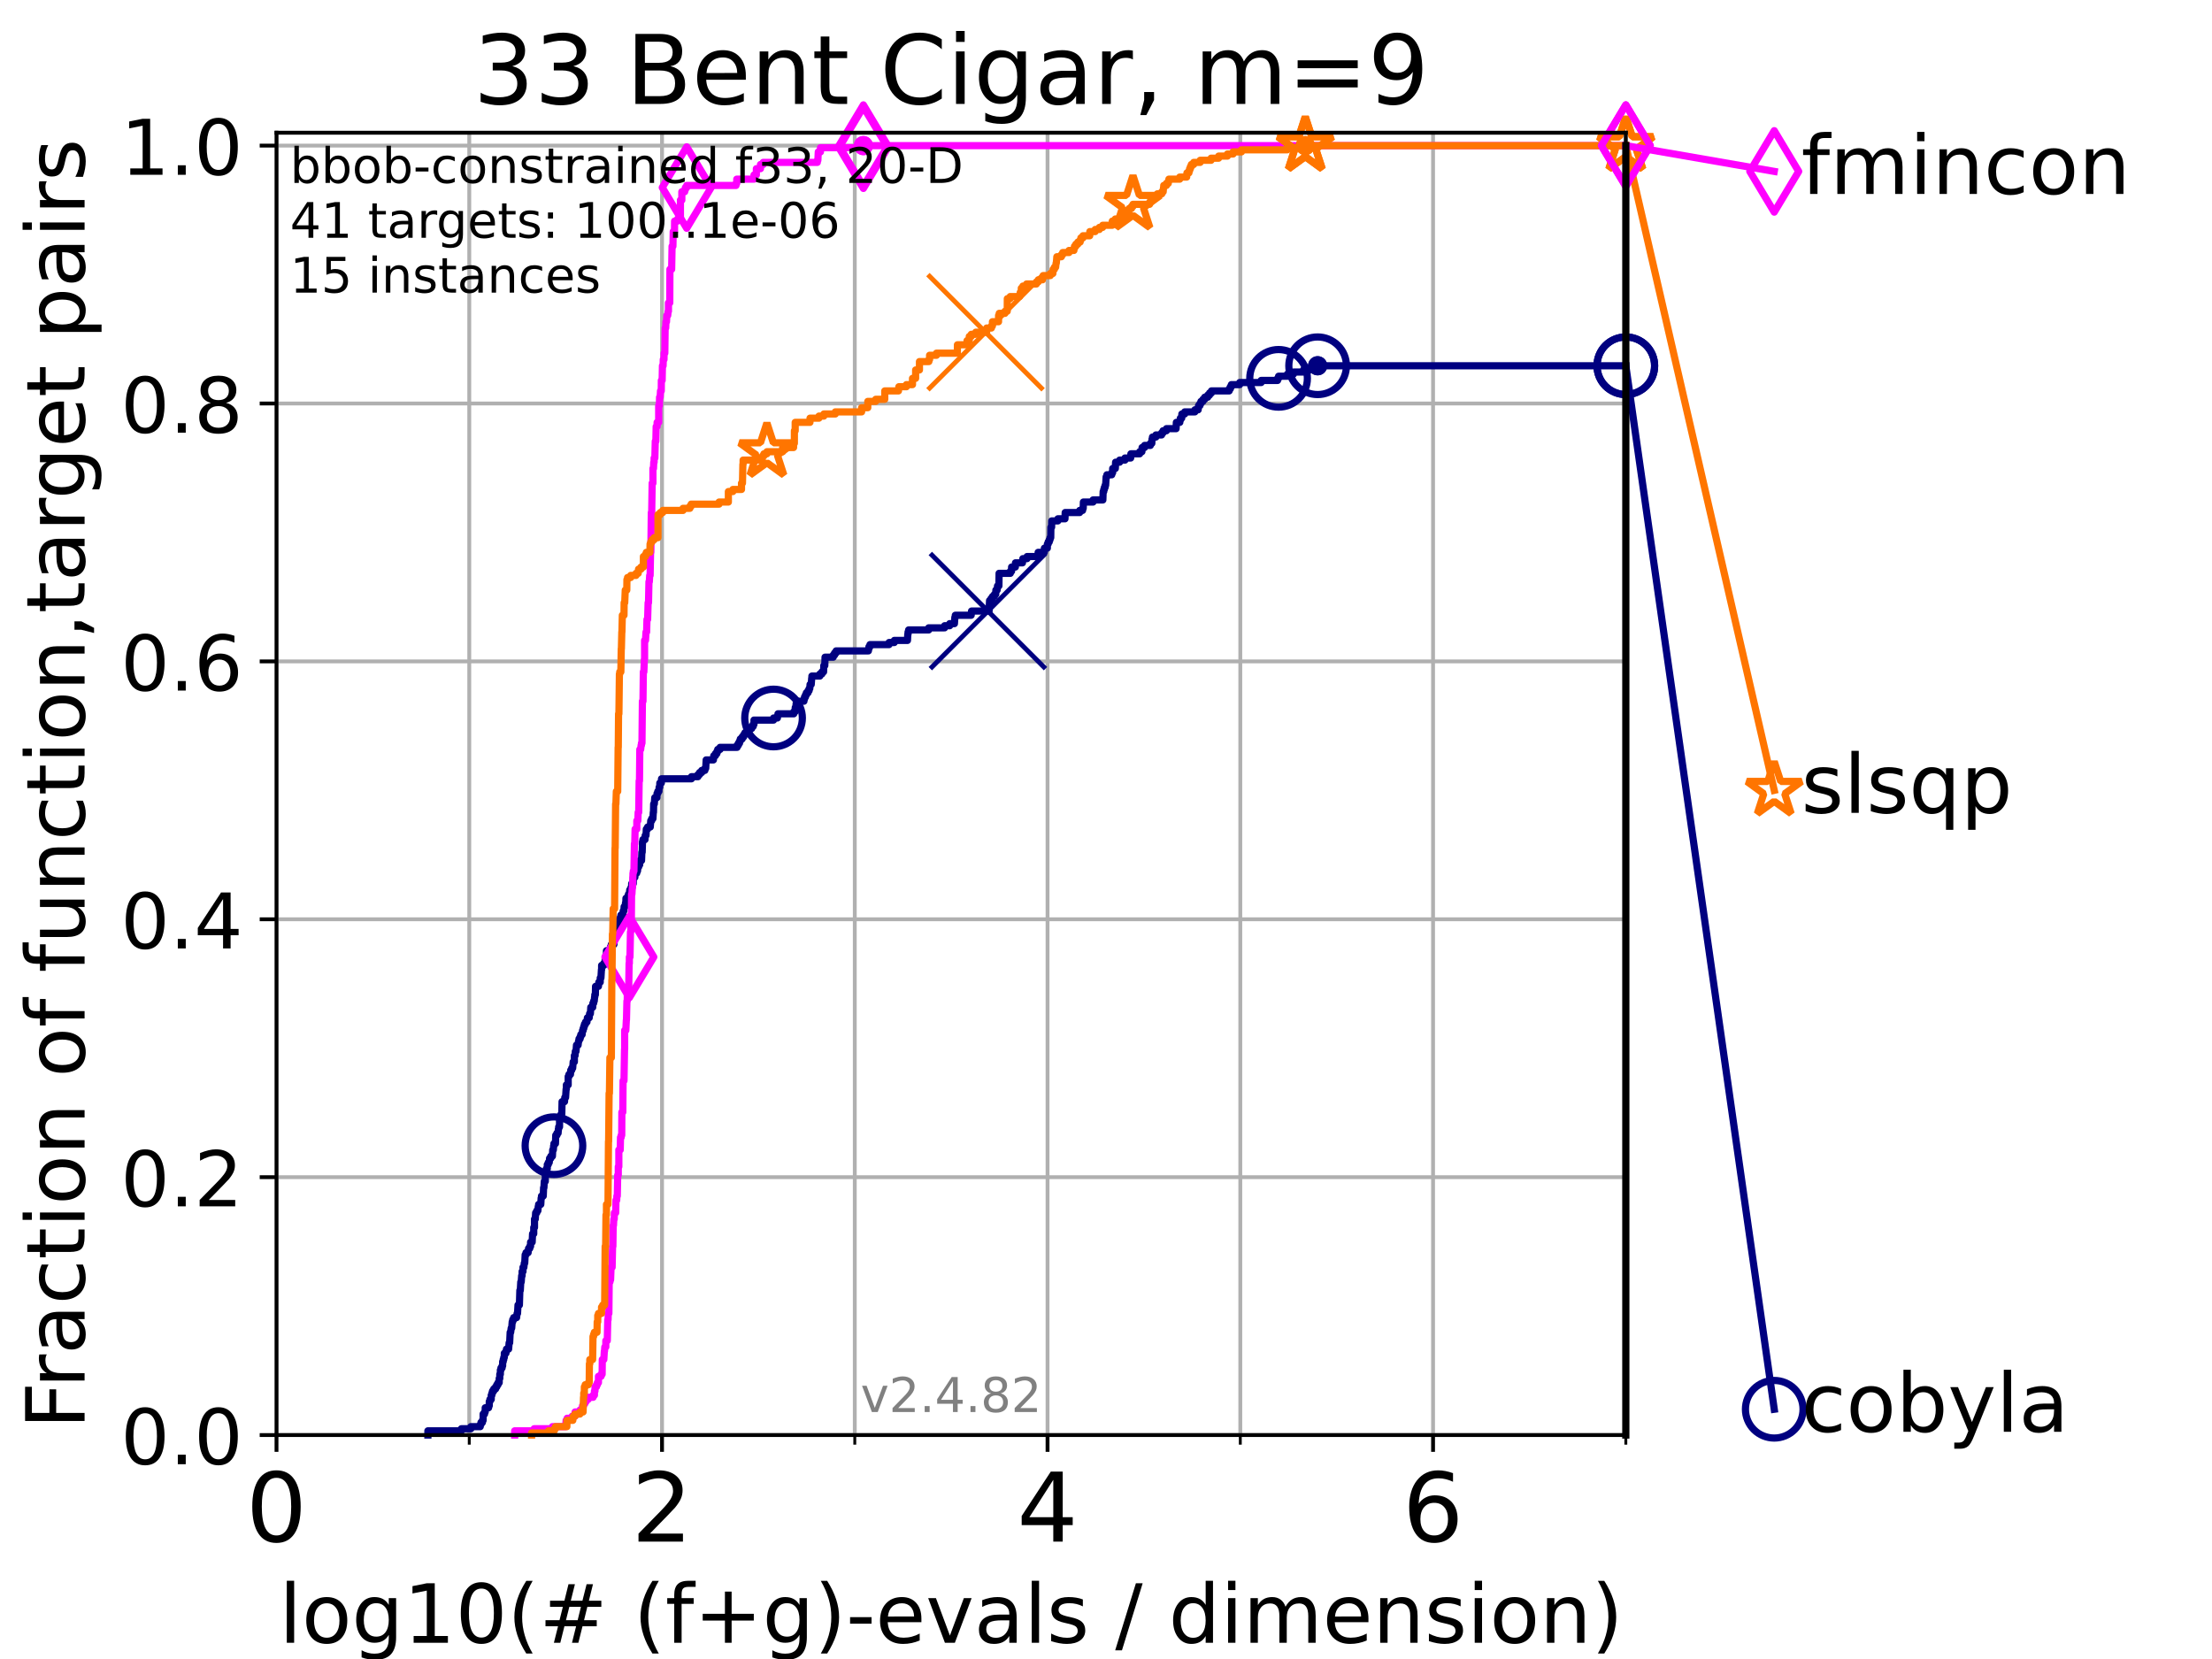 <?xml version="1.0" encoding="utf-8" standalone="no"?>
<!DOCTYPE svg PUBLIC "-//W3C//DTD SVG 1.1//EN"
  "http://www.w3.org/Graphics/SVG/1.1/DTD/svg11.dtd">
<!-- Created with matplotlib (https://matplotlib.org/) -->
<svg height="345.6pt" version="1.1" viewBox="0 0 460.8 345.6" width="460.8pt" xmlns="http://www.w3.org/2000/svg" xmlns:xlink="http://www.w3.org/1999/xlink">
 <defs>
  <style type="text/css">*{stroke-linecap:butt;stroke-linejoin:round;}</style>
 </defs>
 <g id="figure_1">
  <g id="patch_1">
   <path d="M 0 345.6 
L 460.8 345.6 
L 460.8 0 
L 0 0 
z
" style="fill:#ffffff;"/>
  </g>
  <g id="axes_1">
   <g id="patch_2">
    <path d="M 57.6 298.944 
L 338.688 298.944 
L 338.688 27.648 
L 57.6 27.648 
z
" style="fill:#ffffff;"/>
   </g>
   <g id="matplotlib.axis_1">
    <g id="xtick_1">
     <g id="line2d_1">
      <path clip-path="url(#p9b78be00f5)" d="M 57.6 298.944 
L 57.6 27.648 
" style="fill:none;stroke:#b0b0b0;stroke-linecap:square;stroke-width:0.8;"/>
     </g>
     <g id="line2d_2">
      <defs>
       <path d="M 0 0 
L 0 3.5 
" id="m7f85d7fc28" style="stroke:#000000;stroke-width:0.8;"/>
      </defs>
      <g>
       <use style="stroke:#000000;stroke-width:0.8;" x="57.6" xlink:href="#m7f85d7fc28" y="298.944"/>
      </g>
     </g>
     <g id="text_1">
      <!-- 0 -->
      <g transform="translate(51.237 321.141)scale(0.2 -0.2)">
       <defs>
        <path d="M 31.781 66.406 
Q 24.172 66.406 20.328 58.906 
Q 16.5 51.422 16.5 36.375 
Q 16.5 21.391 20.328 13.891 
Q 24.172 6.391 31.781 6.391 
Q 39.453 6.391 43.281 13.891 
Q 47.125 21.391 47.125 36.375 
Q 47.125 51.422 43.281 58.906 
Q 39.453 66.406 31.781 66.406 
z
M 31.781 74.219 
Q 44.047 74.219 50.516 64.516 
Q 56.984 54.828 56.984 36.375 
Q 56.984 17.969 50.516 8.266 
Q 44.047 -1.422 31.781 -1.422 
Q 19.531 -1.422 13.062 8.266 
Q 6.594 17.969 6.594 36.375 
Q 6.594 54.828 13.062 64.516 
Q 19.531 74.219 31.781 74.219 
z
" id="DejaVuSans-48"/>
       </defs>
       <use xlink:href="#DejaVuSans-48"/>
      </g>
     </g>
    </g>
    <g id="xtick_2">
     <g id="line2d_3">
      <path clip-path="url(#p9b78be00f5)" d="M 137.911 298.944 
L 137.911 27.648 
" style="fill:none;stroke:#b0b0b0;stroke-linecap:square;stroke-width:0.8;"/>
     </g>
     <g id="line2d_4">
      <g>
       <use style="stroke:#000000;stroke-width:0.8;" x="137.911" xlink:href="#m7f85d7fc28" y="298.944"/>
      </g>
     </g>
     <g id="text_2">
      <!-- 2 -->
      <g transform="translate(131.548 321.141)scale(0.2 -0.2)">
       <defs>
        <path d="M 19.188 8.297 
L 53.609 8.297 
L 53.609 0 
L 7.328 0 
L 7.328 8.297 
Q 12.938 14.109 22.625 23.891 
Q 32.328 33.688 34.812 36.531 
Q 39.547 41.844 41.422 45.531 
Q 43.312 49.219 43.312 52.781 
Q 43.312 58.594 39.234 62.25 
Q 35.156 65.922 28.609 65.922 
Q 23.969 65.922 18.812 64.312 
Q 13.672 62.703 7.812 59.422 
L 7.812 69.391 
Q 13.766 71.781 18.938 73 
Q 24.125 74.219 28.422 74.219 
Q 39.75 74.219 46.484 68.547 
Q 53.219 62.891 53.219 53.422 
Q 53.219 48.922 51.531 44.891 
Q 49.859 40.875 45.406 35.406 
Q 44.188 33.984 37.641 27.219 
Q 31.109 20.453 19.188 8.297 
z
" id="DejaVuSans-50"/>
       </defs>
       <use xlink:href="#DejaVuSans-50"/>
      </g>
     </g>
    </g>
    <g id="xtick_3">
     <g id="line2d_5">
      <path clip-path="url(#p9b78be00f5)" d="M 218.222 298.944 
L 218.222 27.648 
" style="fill:none;stroke:#b0b0b0;stroke-linecap:square;stroke-width:0.8;"/>
     </g>
     <g id="line2d_6">
      <g>
       <use style="stroke:#000000;stroke-width:0.8;" x="218.222" xlink:href="#m7f85d7fc28" y="298.944"/>
      </g>
     </g>
     <g id="text_3">
      <!-- 4 -->
      <g transform="translate(211.859 321.141)scale(0.2 -0.2)">
       <defs>
        <path d="M 37.797 64.312 
L 12.891 25.391 
L 37.797 25.391 
z
M 35.203 72.906 
L 47.609 72.906 
L 47.609 25.391 
L 58.016 25.391 
L 58.016 17.188 
L 47.609 17.188 
L 47.609 0 
L 37.797 0 
L 37.797 17.188 
L 4.891 17.188 
L 4.891 26.703 
z
" id="DejaVuSans-52"/>
       </defs>
       <use xlink:href="#DejaVuSans-52"/>
      </g>
     </g>
    </g>
    <g id="xtick_4">
     <g id="line2d_7">
      <path clip-path="url(#p9b78be00f5)" d="M 298.533 298.944 
L 298.533 27.648 
" style="fill:none;stroke:#b0b0b0;stroke-linecap:square;stroke-width:0.8;"/>
     </g>
     <g id="line2d_8">
      <g>
       <use style="stroke:#000000;stroke-width:0.8;" x="298.533" xlink:href="#m7f85d7fc28" y="298.944"/>
      </g>
     </g>
     <g id="text_4">
      <!-- 6 -->
      <g transform="translate(292.17 321.141)scale(0.2 -0.2)">
       <defs>
        <path d="M 33.016 40.375 
Q 26.375 40.375 22.484 35.828 
Q 18.609 31.297 18.609 23.391 
Q 18.609 15.531 22.484 10.953 
Q 26.375 6.391 33.016 6.391 
Q 39.656 6.391 43.531 10.953 
Q 47.406 15.531 47.406 23.391 
Q 47.406 31.297 43.531 35.828 
Q 39.656 40.375 33.016 40.375 
z
M 52.594 71.297 
L 52.594 62.312 
Q 48.875 64.062 45.094 64.984 
Q 41.312 65.922 37.594 65.922 
Q 27.828 65.922 22.672 59.328 
Q 17.531 52.734 16.797 39.406 
Q 19.672 43.656 24.016 45.922 
Q 28.375 48.188 33.594 48.188 
Q 44.578 48.188 50.953 41.516 
Q 57.328 34.859 57.328 23.391 
Q 57.328 12.156 50.688 5.359 
Q 44.047 -1.422 33.016 -1.422 
Q 20.359 -1.422 13.672 8.266 
Q 6.984 17.969 6.984 36.375 
Q 6.984 53.656 15.188 63.938 
Q 23.391 74.219 37.203 74.219 
Q 40.922 74.219 44.703 73.484 
Q 48.484 72.75 52.594 71.297 
z
" id="DejaVuSans-54"/>
       </defs>
       <use xlink:href="#DejaVuSans-54"/>
      </g>
     </g>
    </g>
    <g id="xtick_5">
     <g id="line2d_9">
      <path clip-path="url(#p9b78be00f5)" d="M 97.755 298.944 
L 97.755 27.648 
" style="fill:none;stroke:#b0b0b0;stroke-linecap:square;stroke-width:0.8;"/>
     </g>
     <g id="line2d_10">
      <defs>
       <path d="M 0 0 
L 0 2 
" id="mbd3a9d7d13" style="stroke:#000000;stroke-width:0.6;"/>
      </defs>
      <g>
       <use style="stroke:#000000;stroke-width:0.6;" x="97.755" xlink:href="#mbd3a9d7d13" y="298.944"/>
      </g>
     </g>
    </g>
    <g id="xtick_6">
     <g id="line2d_11">
      <path clip-path="url(#p9b78be00f5)" d="M 178.066 298.944 
L 178.066 27.648 
" style="fill:none;stroke:#b0b0b0;stroke-linecap:square;stroke-width:0.8;"/>
     </g>
     <g id="line2d_12">
      <g>
       <use style="stroke:#000000;stroke-width:0.6;" x="178.066" xlink:href="#mbd3a9d7d13" y="298.944"/>
      </g>
     </g>
    </g>
    <g id="xtick_7">
     <g id="line2d_13">
      <path clip-path="url(#p9b78be00f5)" d="M 258.377 298.944 
L 258.377 27.648 
" style="fill:none;stroke:#b0b0b0;stroke-linecap:square;stroke-width:0.8;"/>
     </g>
     <g id="line2d_14">
      <g>
       <use style="stroke:#000000;stroke-width:0.6;" x="258.377" xlink:href="#mbd3a9d7d13" y="298.944"/>
      </g>
     </g>
    </g>
    <g id="xtick_8">
     <g id="line2d_15">
      <path clip-path="url(#p9b78be00f5)" d="M 338.688 298.944 
L 338.688 27.648 
" style="fill:none;stroke:#b0b0b0;stroke-linecap:square;stroke-width:0.8;"/>
     </g>
     <g id="line2d_16">
      <g>
       <use style="stroke:#000000;stroke-width:0.6;" x="338.688" xlink:href="#mbd3a9d7d13" y="298.944"/>
      </g>
     </g>
    </g>
    <g id="text_5">
     <!-- log10(# (f+g)-evals / dimension) -->
     <g transform="translate(58.145 342.218)scale(0.17 -0.17)">
      <defs>
       <path d="M 9.422 75.984 
L 18.406 75.984 
L 18.406 0 
L 9.422 0 
z
" id="DejaVuSans-108"/>
       <path d="M 30.609 48.391 
Q 23.391 48.391 19.188 42.75 
Q 14.984 37.109 14.984 27.297 
Q 14.984 17.484 19.156 11.844 
Q 23.344 6.203 30.609 6.203 
Q 37.797 6.203 41.984 11.859 
Q 46.188 17.531 46.188 27.297 
Q 46.188 37.016 41.984 42.703 
Q 37.797 48.391 30.609 48.391 
z
M 30.609 56 
Q 42.328 56 49.016 48.375 
Q 55.719 40.766 55.719 27.297 
Q 55.719 13.875 49.016 6.219 
Q 42.328 -1.422 30.609 -1.422 
Q 18.844 -1.422 12.172 6.219 
Q 5.516 13.875 5.516 27.297 
Q 5.516 40.766 12.172 48.375 
Q 18.844 56 30.609 56 
z
" id="DejaVuSans-111"/>
       <path d="M 45.406 27.984 
Q 45.406 37.75 41.375 43.109 
Q 37.359 48.484 30.078 48.484 
Q 22.859 48.484 18.828 43.109 
Q 14.797 37.75 14.797 27.984 
Q 14.797 18.266 18.828 12.891 
Q 22.859 7.516 30.078 7.516 
Q 37.359 7.516 41.375 12.891 
Q 45.406 18.266 45.406 27.984 
z
M 54.391 6.781 
Q 54.391 -7.172 48.188 -13.984 
Q 42 -20.797 29.203 -20.797 
Q 24.469 -20.797 20.266 -20.094 
Q 16.062 -19.391 12.109 -17.922 
L 12.109 -9.188 
Q 16.062 -11.328 19.922 -12.344 
Q 23.781 -13.375 27.781 -13.375 
Q 36.625 -13.375 41.016 -8.766 
Q 45.406 -4.156 45.406 5.172 
L 45.406 9.625 
Q 42.625 4.781 38.281 2.391 
Q 33.938 0 27.875 0 
Q 17.828 0 11.672 7.656 
Q 5.516 15.328 5.516 27.984 
Q 5.516 40.672 11.672 48.328 
Q 17.828 56 27.875 56 
Q 33.938 56 38.281 53.609 
Q 42.625 51.219 45.406 46.391 
L 45.406 54.688 
L 54.391 54.688 
z
" id="DejaVuSans-103"/>
       <path d="M 12.406 8.297 
L 28.516 8.297 
L 28.516 63.922 
L 10.984 60.406 
L 10.984 69.391 
L 28.422 72.906 
L 38.281 72.906 
L 38.281 8.297 
L 54.391 8.297 
L 54.391 0 
L 12.406 0 
z
" id="DejaVuSans-49"/>
       <path d="M 31 75.875 
Q 24.469 64.656 21.281 53.656 
Q 18.109 42.672 18.109 31.391 
Q 18.109 20.125 21.312 9.062 
Q 24.516 -2 31 -13.188 
L 23.188 -13.188 
Q 15.875 -1.703 12.234 9.375 
Q 8.594 20.453 8.594 31.391 
Q 8.594 42.281 12.203 53.312 
Q 15.828 64.359 23.188 75.875 
z
" id="DejaVuSans-40"/>
       <path d="M 51.125 44 
L 36.922 44 
L 32.812 27.688 
L 47.125 27.688 
z
M 43.797 71.781 
L 38.719 51.516 
L 52.984 51.516 
L 58.109 71.781 
L 65.922 71.781 
L 60.891 51.516 
L 76.125 51.516 
L 76.125 44 
L 58.984 44 
L 54.984 27.688 
L 70.516 27.688 
L 70.516 20.219 
L 53.078 20.219 
L 48 0 
L 40.188 0 
L 45.219 20.219 
L 30.906 20.219 
L 25.875 0 
L 18.016 0 
L 23.094 20.219 
L 7.719 20.219 
L 7.719 27.688 
L 24.906 27.688 
L 29 44 
L 13.281 44 
L 13.281 51.516 
L 30.906 51.516 
L 35.891 71.781 
z
" id="DejaVuSans-35"/>
       <path id="DejaVuSans-32"/>
       <path d="M 37.109 75.984 
L 37.109 68.5 
L 28.516 68.5 
Q 23.688 68.5 21.797 66.547 
Q 19.922 64.594 19.922 59.516 
L 19.922 54.688 
L 34.719 54.688 
L 34.719 47.703 
L 19.922 47.703 
L 19.922 0 
L 10.891 0 
L 10.891 47.703 
L 2.297 47.703 
L 2.297 54.688 
L 10.891 54.688 
L 10.891 58.5 
Q 10.891 67.625 15.141 71.797 
Q 19.391 75.984 28.609 75.984 
z
" id="DejaVuSans-102"/>
       <path d="M 46 62.703 
L 46 35.5 
L 73.188 35.5 
L 73.188 27.203 
L 46 27.203 
L 46 0 
L 37.797 0 
L 37.797 27.203 
L 10.594 27.203 
L 10.594 35.5 
L 37.797 35.5 
L 37.797 62.703 
z
" id="DejaVuSans-43"/>
       <path d="M 8.016 75.875 
L 15.828 75.875 
Q 23.141 64.359 26.781 53.312 
Q 30.422 42.281 30.422 31.391 
Q 30.422 20.453 26.781 9.375 
Q 23.141 -1.703 15.828 -13.188 
L 8.016 -13.188 
Q 14.5 -2 17.703 9.062 
Q 20.906 20.125 20.906 31.391 
Q 20.906 42.672 17.703 53.656 
Q 14.5 64.656 8.016 75.875 
z
" id="DejaVuSans-41"/>
       <path d="M 4.891 31.391 
L 31.203 31.391 
L 31.203 23.391 
L 4.891 23.391 
z
" id="DejaVuSans-45"/>
       <path d="M 56.203 29.594 
L 56.203 25.203 
L 14.891 25.203 
Q 15.484 15.922 20.484 11.062 
Q 25.484 6.203 34.422 6.203 
Q 39.594 6.203 44.453 7.469 
Q 49.312 8.734 54.109 11.281 
L 54.109 2.781 
Q 49.266 0.734 44.188 -0.344 
Q 39.109 -1.422 33.891 -1.422 
Q 20.797 -1.422 13.156 6.188 
Q 5.516 13.812 5.516 26.812 
Q 5.516 40.234 12.766 48.109 
Q 20.016 56 32.328 56 
Q 43.359 56 49.781 48.891 
Q 56.203 41.797 56.203 29.594 
z
M 47.219 32.234 
Q 47.125 39.594 43.094 43.984 
Q 39.062 48.391 32.422 48.391 
Q 24.906 48.391 20.391 44.141 
Q 15.875 39.891 15.188 32.172 
z
" id="DejaVuSans-101"/>
       <path d="M 2.984 54.688 
L 12.5 54.688 
L 29.594 8.797 
L 46.688 54.688 
L 56.203 54.688 
L 35.688 0 
L 23.484 0 
z
" id="DejaVuSans-118"/>
       <path d="M 34.281 27.484 
Q 23.391 27.484 19.188 25 
Q 14.984 22.516 14.984 16.5 
Q 14.984 11.719 18.141 8.906 
Q 21.297 6.109 26.703 6.109 
Q 34.188 6.109 38.703 11.406 
Q 43.219 16.703 43.219 25.484 
L 43.219 27.484 
z
M 52.203 31.203 
L 52.203 0 
L 43.219 0 
L 43.219 8.297 
Q 40.141 3.328 35.547 0.953 
Q 30.953 -1.422 24.312 -1.422 
Q 15.922 -1.422 10.953 3.297 
Q 6 8.016 6 15.922 
Q 6 25.141 12.172 29.828 
Q 18.359 34.516 30.609 34.516 
L 43.219 34.516 
L 43.219 35.406 
Q 43.219 41.609 39.141 45 
Q 35.062 48.391 27.688 48.391 
Q 23 48.391 18.547 47.266 
Q 14.109 46.141 10.016 43.891 
L 10.016 52.203 
Q 14.938 54.109 19.578 55.047 
Q 24.219 56 28.609 56 
Q 40.484 56 46.344 49.844 
Q 52.203 43.703 52.203 31.203 
z
" id="DejaVuSans-97"/>
       <path d="M 44.281 53.078 
L 44.281 44.578 
Q 40.484 46.531 36.375 47.5 
Q 32.281 48.484 27.875 48.484 
Q 21.188 48.484 17.844 46.438 
Q 14.5 44.391 14.5 40.281 
Q 14.5 37.156 16.891 35.375 
Q 19.281 33.594 26.516 31.984 
L 29.594 31.297 
Q 39.156 29.25 43.188 25.516 
Q 47.219 21.781 47.219 15.094 
Q 47.219 7.469 41.188 3.016 
Q 35.156 -1.422 24.609 -1.422 
Q 20.219 -1.422 15.453 -0.562 
Q 10.688 0.297 5.422 2 
L 5.422 11.281 
Q 10.406 8.688 15.234 7.391 
Q 20.062 6.109 24.812 6.109 
Q 31.156 6.109 34.562 8.281 
Q 37.984 10.453 37.984 14.406 
Q 37.984 18.062 35.516 20.016 
Q 33.062 21.969 24.703 23.781 
L 21.578 24.516 
Q 13.234 26.266 9.516 29.906 
Q 5.812 33.547 5.812 39.891 
Q 5.812 47.609 11.281 51.797 
Q 16.75 56 26.812 56 
Q 31.781 56 36.172 55.266 
Q 40.578 54.547 44.281 53.078 
z
" id="DejaVuSans-115"/>
       <path d="M 25.391 72.906 
L 33.688 72.906 
L 8.297 -9.281 
L 0 -9.281 
z
" id="DejaVuSans-47"/>
       <path d="M 45.406 46.391 
L 45.406 75.984 
L 54.391 75.984 
L 54.391 0 
L 45.406 0 
L 45.406 8.203 
Q 42.578 3.328 38.25 0.953 
Q 33.938 -1.422 27.875 -1.422 
Q 17.969 -1.422 11.734 6.484 
Q 5.516 14.406 5.516 27.297 
Q 5.516 40.188 11.734 48.094 
Q 17.969 56 27.875 56 
Q 33.938 56 38.25 53.625 
Q 42.578 51.266 45.406 46.391 
z
M 14.797 27.297 
Q 14.797 17.391 18.875 11.75 
Q 22.953 6.109 30.078 6.109 
Q 37.203 6.109 41.297 11.75 
Q 45.406 17.391 45.406 27.297 
Q 45.406 37.203 41.297 42.844 
Q 37.203 48.484 30.078 48.484 
Q 22.953 48.484 18.875 42.844 
Q 14.797 37.203 14.797 27.297 
z
" id="DejaVuSans-100"/>
       <path d="M 9.422 54.688 
L 18.406 54.688 
L 18.406 0 
L 9.422 0 
z
M 9.422 75.984 
L 18.406 75.984 
L 18.406 64.594 
L 9.422 64.594 
z
" id="DejaVuSans-105"/>
       <path d="M 52 44.188 
Q 55.375 50.25 60.062 53.125 
Q 64.75 56 71.094 56 
Q 79.641 56 84.281 50.016 
Q 88.922 44.047 88.922 33.016 
L 88.922 0 
L 79.891 0 
L 79.891 32.719 
Q 79.891 40.578 77.094 44.375 
Q 74.312 48.188 68.609 48.188 
Q 61.625 48.188 57.562 43.547 
Q 53.516 38.922 53.516 30.906 
L 53.516 0 
L 44.484 0 
L 44.484 32.719 
Q 44.484 40.625 41.703 44.406 
Q 38.922 48.188 33.109 48.188 
Q 26.219 48.188 22.156 43.531 
Q 18.109 38.875 18.109 30.906 
L 18.109 0 
L 9.078 0 
L 9.078 54.688 
L 18.109 54.688 
L 18.109 46.188 
Q 21.188 51.219 25.484 53.609 
Q 29.781 56 35.688 56 
Q 41.656 56 45.828 52.969 
Q 50 49.953 52 44.188 
z
" id="DejaVuSans-109"/>
       <path d="M 54.891 33.016 
L 54.891 0 
L 45.906 0 
L 45.906 32.719 
Q 45.906 40.484 42.875 44.328 
Q 39.844 48.188 33.797 48.188 
Q 26.516 48.188 22.312 43.547 
Q 18.109 38.922 18.109 30.906 
L 18.109 0 
L 9.078 0 
L 9.078 54.688 
L 18.109 54.688 
L 18.109 46.188 
Q 21.344 51.125 25.703 53.562 
Q 30.078 56 35.797 56 
Q 45.219 56 50.047 50.172 
Q 54.891 44.344 54.891 33.016 
z
" id="DejaVuSans-110"/>
      </defs>
      <use xlink:href="#DejaVuSans-108"/>
      <use x="27.783" xlink:href="#DejaVuSans-111"/>
      <use x="88.965" xlink:href="#DejaVuSans-103"/>
      <use x="152.441" xlink:href="#DejaVuSans-49"/>
      <use x="216.064" xlink:href="#DejaVuSans-48"/>
      <use x="279.688" xlink:href="#DejaVuSans-40"/>
      <use x="318.701" xlink:href="#DejaVuSans-35"/>
      <use x="402.49" xlink:href="#DejaVuSans-32"/>
      <use x="434.277" xlink:href="#DejaVuSans-40"/>
      <use x="473.291" xlink:href="#DejaVuSans-102"/>
      <use x="508.496" xlink:href="#DejaVuSans-43"/>
      <use x="592.285" xlink:href="#DejaVuSans-103"/>
      <use x="655.762" xlink:href="#DejaVuSans-41"/>
      <use x="694.775" xlink:href="#DejaVuSans-45"/>
      <use x="730.859" xlink:href="#DejaVuSans-101"/>
      <use x="792.383" xlink:href="#DejaVuSans-118"/>
      <use x="851.562" xlink:href="#DejaVuSans-97"/>
      <use x="912.842" xlink:href="#DejaVuSans-108"/>
      <use x="940.625" xlink:href="#DejaVuSans-115"/>
      <use x="992.725" xlink:href="#DejaVuSans-32"/>
      <use x="1024.512" xlink:href="#DejaVuSans-47"/>
      <use x="1058.203" xlink:href="#DejaVuSans-32"/>
      <use x="1089.99" xlink:href="#DejaVuSans-100"/>
      <use x="1153.467" xlink:href="#DejaVuSans-105"/>
      <use x="1181.25" xlink:href="#DejaVuSans-109"/>
      <use x="1278.662" xlink:href="#DejaVuSans-101"/>
      <use x="1340.186" xlink:href="#DejaVuSans-110"/>
      <use x="1403.564" xlink:href="#DejaVuSans-115"/>
      <use x="1455.664" xlink:href="#DejaVuSans-105"/>
      <use x="1483.447" xlink:href="#DejaVuSans-111"/>
      <use x="1544.629" xlink:href="#DejaVuSans-110"/>
      <use x="1608.008" xlink:href="#DejaVuSans-41"/>
     </g>
    </g>
   </g>
   <g id="matplotlib.axis_2">
    <g id="ytick_1">
     <g id="line2d_17">
      <path clip-path="url(#p9b78be00f5)" d="M 57.6 298.944 
L 338.688 298.944 
" style="fill:none;stroke:#b0b0b0;stroke-linecap:square;stroke-width:0.8;"/>
     </g>
     <g id="line2d_18">
      <defs>
       <path d="M 0 0 
L -3.5 0 
" id="m49f2213edc" style="stroke:#000000;stroke-width:0.8;"/>
      </defs>
      <g>
       <use style="stroke:#000000;stroke-width:0.8;" x="57.6" xlink:href="#m49f2213edc" y="298.944"/>
      </g>
     </g>
     <g id="text_6">
      <!-- 0.0 -->
      <g transform="translate(25.155 305.023)scale(0.16 -0.16)">
       <defs>
        <path d="M 10.688 12.406 
L 21 12.406 
L 21 0 
L 10.688 0 
z
" id="DejaVuSans-46"/>
       </defs>
       <use xlink:href="#DejaVuSans-48"/>
       <use x="63.623" xlink:href="#DejaVuSans-46"/>
       <use x="95.41" xlink:href="#DejaVuSans-48"/>
      </g>
     </g>
    </g>
    <g id="ytick_2">
     <g id="line2d_19">
      <path clip-path="url(#p9b78be00f5)" d="M 57.6 245.222 
L 338.688 245.222 
" style="fill:none;stroke:#b0b0b0;stroke-linecap:square;stroke-width:0.8;"/>
     </g>
     <g id="line2d_20">
      <g>
       <use style="stroke:#000000;stroke-width:0.8;" x="57.6" xlink:href="#m49f2213edc" y="245.222"/>
      </g>
     </g>
     <g id="text_7">
      <!-- 0.2 -->
      <g transform="translate(25.155 251.301)scale(0.16 -0.16)">
       <use xlink:href="#DejaVuSans-48"/>
       <use x="63.623" xlink:href="#DejaVuSans-46"/>
       <use x="95.41" xlink:href="#DejaVuSans-50"/>
      </g>
     </g>
    </g>
    <g id="ytick_3">
     <g id="line2d_21">
      <path clip-path="url(#p9b78be00f5)" d="M 57.6 191.5 
L 338.688 191.5 
" style="fill:none;stroke:#b0b0b0;stroke-linecap:square;stroke-width:0.8;"/>
     </g>
     <g id="line2d_22">
      <g>
       <use style="stroke:#000000;stroke-width:0.8;" x="57.6" xlink:href="#m49f2213edc" y="191.5"/>
      </g>
     </g>
     <g id="text_8">
      <!-- 0.4 -->
      <g transform="translate(25.155 197.579)scale(0.16 -0.16)">
       <use xlink:href="#DejaVuSans-48"/>
       <use x="63.623" xlink:href="#DejaVuSans-46"/>
       <use x="95.41" xlink:href="#DejaVuSans-52"/>
      </g>
     </g>
    </g>
    <g id="ytick_4">
     <g id="line2d_23">
      <path clip-path="url(#p9b78be00f5)" d="M 57.6 137.778 
L 338.688 137.778 
" style="fill:none;stroke:#b0b0b0;stroke-linecap:square;stroke-width:0.8;"/>
     </g>
     <g id="line2d_24">
      <g>
       <use style="stroke:#000000;stroke-width:0.8;" x="57.6" xlink:href="#m49f2213edc" y="137.778"/>
      </g>
     </g>
     <g id="text_9">
      <!-- 0.6 -->
      <g transform="translate(25.155 143.857)scale(0.16 -0.16)">
       <use xlink:href="#DejaVuSans-48"/>
       <use x="63.623" xlink:href="#DejaVuSans-46"/>
       <use x="95.41" xlink:href="#DejaVuSans-54"/>
      </g>
     </g>
    </g>
    <g id="ytick_5">
     <g id="line2d_25">
      <path clip-path="url(#p9b78be00f5)" d="M 57.6 84.056 
L 338.688 84.056 
" style="fill:none;stroke:#b0b0b0;stroke-linecap:square;stroke-width:0.8;"/>
     </g>
     <g id="line2d_26">
      <g>
       <use style="stroke:#000000;stroke-width:0.8;" x="57.6" xlink:href="#m49f2213edc" y="84.056"/>
      </g>
     </g>
     <g id="text_10">
      <!-- 0.8 -->
      <g transform="translate(25.155 90.135)scale(0.16 -0.16)">
       <defs>
        <path d="M 31.781 34.625 
Q 24.75 34.625 20.719 30.859 
Q 16.703 27.094 16.703 20.516 
Q 16.703 13.922 20.719 10.156 
Q 24.75 6.391 31.781 6.391 
Q 38.812 6.391 42.859 10.172 
Q 46.922 13.969 46.922 20.516 
Q 46.922 27.094 42.891 30.859 
Q 38.875 34.625 31.781 34.625 
z
M 21.922 38.812 
Q 15.578 40.375 12.031 44.719 
Q 8.5 49.078 8.5 55.328 
Q 8.5 64.062 14.719 69.141 
Q 20.953 74.219 31.781 74.219 
Q 42.672 74.219 48.875 69.141 
Q 55.078 64.062 55.078 55.328 
Q 55.078 49.078 51.531 44.719 
Q 48 40.375 41.703 38.812 
Q 48.828 37.156 52.797 32.312 
Q 56.781 27.484 56.781 20.516 
Q 56.781 9.906 50.312 4.234 
Q 43.844 -1.422 31.781 -1.422 
Q 19.734 -1.422 13.25 4.234 
Q 6.781 9.906 6.781 20.516 
Q 6.781 27.484 10.781 32.312 
Q 14.797 37.156 21.922 38.812 
z
M 18.312 54.391 
Q 18.312 48.734 21.844 45.562 
Q 25.391 42.391 31.781 42.391 
Q 38.141 42.391 41.719 45.562 
Q 45.312 48.734 45.312 54.391 
Q 45.312 60.062 41.719 63.234 
Q 38.141 66.406 31.781 66.406 
Q 25.391 66.406 21.844 63.234 
Q 18.312 60.062 18.312 54.391 
z
" id="DejaVuSans-56"/>
       </defs>
       <use xlink:href="#DejaVuSans-48"/>
       <use x="63.623" xlink:href="#DejaVuSans-46"/>
       <use x="95.41" xlink:href="#DejaVuSans-56"/>
      </g>
     </g>
    </g>
    <g id="ytick_6">
     <g id="line2d_27">
      <path clip-path="url(#p9b78be00f5)" d="M 57.6 30.334 
L 338.688 30.334 
" style="fill:none;stroke:#b0b0b0;stroke-linecap:square;stroke-width:0.8;"/>
     </g>
     <g id="line2d_28">
      <g>
       <use style="stroke:#000000;stroke-width:0.8;" x="57.6" xlink:href="#m49f2213edc" y="30.334"/>
      </g>
     </g>
     <g id="text_11">
      <!-- 1.0 -->
      <g transform="translate(25.155 36.413)scale(0.16 -0.16)">
       <use xlink:href="#DejaVuSans-49"/>
       <use x="63.623" xlink:href="#DejaVuSans-46"/>
       <use x="95.41" xlink:href="#DejaVuSans-48"/>
      </g>
     </g>
    </g>
    <g id="text_12">
     <!-- Fraction of function,target pairs -->
     <g transform="translate(17.62 297.681)rotate(-90)scale(0.17 -0.17)">
      <defs>
       <path d="M 9.812 72.906 
L 51.703 72.906 
L 51.703 64.594 
L 19.672 64.594 
L 19.672 43.109 
L 48.578 43.109 
L 48.578 34.812 
L 19.672 34.812 
L 19.672 0 
L 9.812 0 
z
" id="DejaVuSans-70"/>
       <path d="M 41.109 46.297 
Q 39.594 47.172 37.812 47.578 
Q 36.031 48 33.891 48 
Q 26.266 48 22.188 43.047 
Q 18.109 38.094 18.109 28.812 
L 18.109 0 
L 9.078 0 
L 9.078 54.688 
L 18.109 54.688 
L 18.109 46.188 
Q 20.953 51.172 25.484 53.578 
Q 30.031 56 36.531 56 
Q 37.453 56 38.578 55.875 
Q 39.703 55.766 41.062 55.516 
z
" id="DejaVuSans-114"/>
       <path d="M 48.781 52.594 
L 48.781 44.188 
Q 44.969 46.297 41.141 47.344 
Q 37.312 48.391 33.406 48.391 
Q 24.656 48.391 19.812 42.844 
Q 14.984 37.312 14.984 27.297 
Q 14.984 17.281 19.812 11.734 
Q 24.656 6.203 33.406 6.203 
Q 37.312 6.203 41.141 7.25 
Q 44.969 8.297 48.781 10.406 
L 48.781 2.094 
Q 45.016 0.344 40.984 -0.531 
Q 36.969 -1.422 32.422 -1.422 
Q 20.062 -1.422 12.781 6.344 
Q 5.516 14.109 5.516 27.297 
Q 5.516 40.672 12.859 48.328 
Q 20.219 56 33.016 56 
Q 37.156 56 41.109 55.141 
Q 45.062 54.297 48.781 52.594 
z
" id="DejaVuSans-99"/>
       <path d="M 18.312 70.219 
L 18.312 54.688 
L 36.812 54.688 
L 36.812 47.703 
L 18.312 47.703 
L 18.312 18.016 
Q 18.312 11.328 20.141 9.422 
Q 21.969 7.516 27.594 7.516 
L 36.812 7.516 
L 36.812 0 
L 27.594 0 
Q 17.188 0 13.234 3.875 
Q 9.281 7.766 9.281 18.016 
L 9.281 47.703 
L 2.688 47.703 
L 2.688 54.688 
L 9.281 54.688 
L 9.281 70.219 
z
" id="DejaVuSans-116"/>
       <path d="M 8.5 21.578 
L 8.5 54.688 
L 17.484 54.688 
L 17.484 21.922 
Q 17.484 14.156 20.5 10.266 
Q 23.531 6.391 29.594 6.391 
Q 36.859 6.391 41.078 11.031 
Q 45.312 15.672 45.312 23.688 
L 45.312 54.688 
L 54.297 54.688 
L 54.297 0 
L 45.312 0 
L 45.312 8.406 
Q 42.047 3.422 37.719 1 
Q 33.406 -1.422 27.688 -1.422 
Q 18.266 -1.422 13.375 4.438 
Q 8.5 10.297 8.5 21.578 
z
M 31.109 56 
z
" id="DejaVuSans-117"/>
       <path d="M 11.719 12.406 
L 22.016 12.406 
L 22.016 4 
L 14.016 -11.625 
L 7.719 -11.625 
L 11.719 4 
z
" id="DejaVuSans-44"/>
       <path d="M 18.109 8.203 
L 18.109 -20.797 
L 9.078 -20.797 
L 9.078 54.688 
L 18.109 54.688 
L 18.109 46.391 
Q 20.953 51.266 25.266 53.625 
Q 29.594 56 35.594 56 
Q 45.562 56 51.781 48.094 
Q 58.016 40.188 58.016 27.297 
Q 58.016 14.406 51.781 6.484 
Q 45.562 -1.422 35.594 -1.422 
Q 29.594 -1.422 25.266 0.953 
Q 20.953 3.328 18.109 8.203 
z
M 48.688 27.297 
Q 48.688 37.203 44.609 42.844 
Q 40.531 48.484 33.406 48.484 
Q 26.266 48.484 22.188 42.844 
Q 18.109 37.203 18.109 27.297 
Q 18.109 17.391 22.188 11.75 
Q 26.266 6.109 33.406 6.109 
Q 40.531 6.109 44.609 11.75 
Q 48.688 17.391 48.688 27.297 
z
" id="DejaVuSans-112"/>
      </defs>
      <use xlink:href="#DejaVuSans-70"/>
      <use x="50.27" xlink:href="#DejaVuSans-114"/>
      <use x="91.383" xlink:href="#DejaVuSans-97"/>
      <use x="152.662" xlink:href="#DejaVuSans-99"/>
      <use x="207.643" xlink:href="#DejaVuSans-116"/>
      <use x="246.852" xlink:href="#DejaVuSans-105"/>
      <use x="274.635" xlink:href="#DejaVuSans-111"/>
      <use x="335.816" xlink:href="#DejaVuSans-110"/>
      <use x="399.195" xlink:href="#DejaVuSans-32"/>
      <use x="430.982" xlink:href="#DejaVuSans-111"/>
      <use x="492.164" xlink:href="#DejaVuSans-102"/>
      <use x="527.369" xlink:href="#DejaVuSans-32"/>
      <use x="559.156" xlink:href="#DejaVuSans-102"/>
      <use x="594.361" xlink:href="#DejaVuSans-117"/>
      <use x="657.74" xlink:href="#DejaVuSans-110"/>
      <use x="721.119" xlink:href="#DejaVuSans-99"/>
      <use x="776.1" xlink:href="#DejaVuSans-116"/>
      <use x="815.309" xlink:href="#DejaVuSans-105"/>
      <use x="843.092" xlink:href="#DejaVuSans-111"/>
      <use x="904.273" xlink:href="#DejaVuSans-110"/>
      <use x="967.652" xlink:href="#DejaVuSans-44"/>
      <use x="999.439" xlink:href="#DejaVuSans-116"/>
      <use x="1038.648" xlink:href="#DejaVuSans-97"/>
      <use x="1099.928" xlink:href="#DejaVuSans-114"/>
      <use x="1139.291" xlink:href="#DejaVuSans-103"/>
      <use x="1202.768" xlink:href="#DejaVuSans-101"/>
      <use x="1264.291" xlink:href="#DejaVuSans-116"/>
      <use x="1303.5" xlink:href="#DejaVuSans-32"/>
      <use x="1335.287" xlink:href="#DejaVuSans-112"/>
      <use x="1398.764" xlink:href="#DejaVuSans-97"/>
      <use x="1460.043" xlink:href="#DejaVuSans-105"/>
      <use x="1487.826" xlink:href="#DejaVuSans-114"/>
      <use x="1528.939" xlink:href="#DejaVuSans-115"/>
     </g>
    </g>
   </g>
   <g id="line2d_29">
    <defs>
     <path d="M 0 1.5 
C 0.398 1.5 0.779 1.342 1.061 1.061 
C 1.342 0.779 1.5 0.398 1.5 0 
C 1.5 -0.398 1.342 -0.779 1.061 -1.061 
C 0.779 -1.342 0.398 -1.5 0 -1.5 
C -0.398 -1.5 -0.779 -1.342 -1.061 -1.061 
C -1.342 -0.779 -1.5 -0.398 -1.5 0 
C -1.5 0.398 -1.342 0.779 -1.061 1.061 
C -0.779 1.342 -0.398 1.5 0 1.5 
z
" id="m9ec49c14fb" style="stroke:#000080;"/>
    </defs>
    <g>
     <use style="fill:#000080;stroke:#000080;" x="274.486" xlink:href="#m9ec49c14fb" y="76.194"/>
     <use style="fill:#000080;stroke:#000080;" x="274.486" xlink:href="#m9ec49c14fb" y="76.194"/>
    </g>
   </g>
   <g id="line2d_30">
    <path d="M 89.135 298.944 
L 89.135 298.07 
L 96.111 298.07 
L 96.111 297.634 
L 98.101 297.634 
L 98.101 297.197 
L 100.04 297.197 
L 100.04 296.76 
L 100.193 296.76 
L 100.193 296.323 
L 100.493 296.323 
L 100.493 295.887 
L 100.642 295.887 
L 100.642 294.576 
L 100.935 294.576 
L 100.935 294.14 
L 101.08 294.14 
L 101.08 293.266 
L 101.786 293.266 
L 101.786 292.829 
L 101.924 292.829 
L 101.924 291.956 
L 102.06 291.956 
L 102.06 291.519 
L 102.331 291.519 
L 102.331 290.645 
L 102.465 290.645 
L 102.465 290.209 
L 102.597 290.209 
L 102.597 289.772 
L 102.859 289.772 
L 102.859 289.335 
L 103.246 289.335 
L 103.246 288.898 
L 103.498 288.898 
L 103.498 288.462 
L 103.747 288.462 
L 103.747 288.025 
L 103.993 288.025 
L 103.993 287.151 
L 104.115 287.151 
L 104.115 286.278 
L 104.235 286.278 
L 104.235 285.404 
L 104.355 285.404 
L 104.355 284.968 
L 104.592 284.968 
L 104.592 284.531 
L 104.71 284.531 
L 104.71 283.657 
L 104.826 283.657 
L 104.826 283.22 
L 104.942 283.22 
L 104.942 282.784 
L 105.057 282.784 
L 105.057 281.91 
L 105.398 281.91 
L 105.398 281.473 
L 105.51 281.473 
L 105.51 281.037 
L 105.952 281.037 
L 106.061 279.726 
L 106.169 279.726 
L 106.276 277.543 
L 106.383 277.543 
L 106.489 276.669 
L 106.594 276.669 
L 106.699 275.359 
L 106.803 275.359 
L 106.803 274.922 
L 107.009 274.922 
L 107.009 274.485 
L 107.614 274.485 
L 107.713 273.612 
L 107.811 273.612 
L 107.909 271.865 
L 108.199 271.865 
L 108.294 268.807 
L 108.389 268.807 
L 108.484 267.06 
L 108.578 267.06 
L 108.671 265.75 
L 108.764 265.75 
L 108.764 264.876 
L 108.949 264.876 
L 108.949 264.003 
L 109.132 264.003 
L 109.222 263.129 
L 109.312 263.129 
L 109.402 261.382 
L 109.58 261.382 
L 109.58 260.946 
L 110.017 260.946 
L 110.103 260.072 
L 110.359 260.072 
L 110.359 259.635 
L 110.527 259.635 
L 110.527 258.762 
L 110.86 258.762 
L 110.942 257.015 
L 111.186 257.015 
L 111.186 255.704 
L 111.346 255.704 
L 111.346 253.957 
L 111.506 253.957 
L 111.585 252.647 
L 111.82 252.647 
L 111.82 252.21 
L 112.052 252.21 
L 112.128 251.337 
L 112.205 251.337 
L 112.205 250.9 
L 112.656 250.9 
L 112.73 249.59 
L 112.804 249.59 
L 112.804 249.153 
L 113.168 249.153 
L 113.24 247.406 
L 113.311 247.406 
L 113.383 246.096 
L 113.595 246.096 
L 113.595 244.785 
L 113.735 244.785 
L 113.804 243.475 
L 114.012 243.475 
L 114.012 242.601 
L 114.216 242.601 
L 114.216 242.165 
L 114.419 242.165 
L 114.486 241.291 
L 114.751 241.291 
L 114.751 240.854 
L 115.077 240.854 
L 115.141 239.544 
L 115.27 239.544 
L 115.333 238.671 
L 115.397 238.671 
L 115.397 238.234 
L 115.711 238.234 
L 115.773 236.487 
L 116.02 236.487 
L 116.02 236.05 
L 116.263 236.05 
L 116.323 235.176 
L 116.383 235.176 
L 116.383 234.74 
L 116.562 234.74 
L 116.562 233.429 
L 116.68 233.429 
L 116.68 232.993 
L 116.856 232.993 
L 116.856 232.119 
L 117.03 232.119 
L 117.088 229.499 
L 117.598 229.499 
L 117.654 228.625 
L 117.821 228.625 
L 117.931 226.878 
L 117.985 226.878 
L 117.985 226.004 
L 118.364 226.004 
L 118.364 224.257 
L 118.524 224.257 
L 118.524 223.821 
L 118.839 223.821 
L 118.891 222.947 
L 119.097 222.947 
L 119.097 222.51 
L 119.301 222.51 
L 119.402 221.2 
L 119.652 221.2 
L 119.652 219.89 
L 119.801 219.89 
L 119.85 219.016 
L 119.997 219.016 
L 120.094 217.706 
L 120.43 217.706 
L 120.525 216.832 
L 120.619 216.832 
L 120.619 216.396 
L 120.852 216.396 
L 120.852 215.959 
L 120.991 215.959 
L 120.991 215.522 
L 121.265 215.522 
L 121.355 214.649 
L 121.49 214.649 
L 121.49 214.212 
L 121.624 214.212 
L 121.624 213.775 
L 121.756 213.775 
L 121.756 213.338 
L 121.975 213.338 
L 121.975 212.901 
L 122.277 212.901 
L 122.362 212.028 
L 122.741 212.028 
L 122.824 211.154 
L 122.989 211.154 
L 123.071 209.844 
L 123.474 209.844 
L 123.514 208.971 
L 123.673 208.971 
L 123.673 208.534 
L 123.791 208.534 
L 123.869 207.66 
L 123.908 207.66 
L 123.908 207.224 
L 124.024 207.224 
L 124.063 205.476 
L 124.669 205.476 
L 124.744 204.603 
L 125.038 204.603 
L 125.038 203.729 
L 125.183 203.729 
L 125.292 201.982 
L 125.328 201.982 
L 125.328 201.109 
L 125.788 201.109 
L 125.788 200.672 
L 126.065 200.672 
L 126.065 199.799 
L 126.202 199.799 
L 126.236 198.925 
L 126.338 198.925 
L 126.338 198.052 
L 127.068 198.052 
L 127.068 197.615 
L 127.197 197.615 
L 127.197 197.178 
L 127.358 197.178 
L 127.358 196.741 
L 127.892 196.741 
L 127.985 195.431 
L 128.108 195.431 
L 128.108 194.557 
L 128.531 194.557 
L 128.62 193.247 
L 128.709 193.247 
L 128.709 192.81 
L 128.973 192.81 
L 129.031 191.5 
L 129.233 191.5 
L 129.233 191.063 
L 129.348 191.063 
L 129.348 190.627 
L 129.742 190.627 
L 129.826 189.753 
L 129.964 189.753 
L 130.019 188.879 
L 130.209 188.879 
L 130.318 188.006 
L 130.371 188.006 
L 130.398 187.132 
L 130.77 187.132 
L 130.77 186.696 
L 130.927 186.696 
L 130.927 186.259 
L 131.108 186.259 
L 131.185 185.385 
L 131.414 185.385 
L 131.414 184.949 
L 131.566 184.949 
L 131.591 184.075 
L 131.913 184.075 
L 131.938 182.765 
L 132.254 182.765 
L 132.303 181.891 
L 132.636 181.891 
L 132.636 181.454 
L 132.801 181.454 
L 132.894 180.581 
L 133.056 180.581 
L 133.056 180.144 
L 133.262 180.144 
L 133.262 179.271 
L 133.645 179.271 
L 133.712 177.524 
L 133.778 177.524 
L 133.844 175.34 
L 133.932 175.34 
L 133.932 174.903 
L 134.365 174.903 
L 134.407 174.029 
L 134.577 174.029 
L 134.64 172.719 
L 134.912 172.719 
L 134.912 172.282 
L 135.462 172.282 
L 135.562 170.972 
L 135.761 170.972 
L 135.761 170.535 
L 136.015 170.535 
L 136.093 169.225 
L 136.131 169.225 
L 136.17 167.478 
L 136.304 167.478 
L 136.4 166.168 
L 136.85 166.168 
L 136.869 165.294 
L 137.035 165.294 
L 137.035 164.857 
L 137.271 164.857 
L 137.308 163.984 
L 137.434 163.984 
L 137.451 163.11 
L 137.771 163.11 
L 137.806 162.237 
L 144.044 162.237 
L 144.044 161.8 
L 145.39 161.8 
L 145.39 161.363 
L 145.738 161.363 
L 145.738 160.927 
L 146.189 160.927 
L 146.189 160.49 
L 146.838 160.49 
L 146.838 160.053 
L 147.015 160.053 
L 147.108 158.306 
L 148.616 158.306 
L 148.691 157.432 
L 149.035 157.432 
L 149.035 156.996 
L 149.337 156.996 
L 149.337 156.559 
L 149.517 156.559 
L 149.517 156.122 
L 150.003 156.122 
L 150.003 155.685 
L 153.549 155.685 
L 153.549 155.249 
L 153.817 155.249 
L 153.817 154.812 
L 154.06 154.812 
L 154.06 154.375 
L 154.219 154.375 
L 154.219 153.938 
L 154.611 153.938 
L 154.611 153.502 
L 154.916 153.502 
L 154.916 153.065 
L 155.184 153.065 
L 155.184 152.628 
L 156 152.628 
L 156.056 151.755 
L 156.601 151.755 
L 156.601 151.318 
L 156.909 151.318 
L 156.909 150.881 
L 157.073 150.881 
L 157.073 150.007 
L 161.146 150.007 
L 161.146 149.571 
L 161.951 149.571 
L 161.951 149.134 
L 162.065 149.134 
L 162.065 148.697 
L 165.361 148.697 
L 165.361 148.26 
L 165.644 148.26 
L 165.665 147.387 
L 165.785 147.387 
L 165.856 146.513 
L 165.985 146.513 
L 165.985 146.077 
L 167.476 146.077 
L 167.476 145.64 
L 167.591 145.64 
L 167.591 145.203 
L 167.79 145.203 
L 167.79 144.766 
L 167.978 144.766 
L 167.978 144.33 
L 168.317 144.33 
L 168.317 143.893 
L 168.544 143.893 
L 168.544 143.456 
L 168.694 143.456 
L 168.751 142.582 
L 168.993 142.582 
L 169.092 141.272 
L 169.133 141.272 
L 169.133 140.835 
L 170.792 140.835 
L 170.792 140.399 
L 171.216 140.399 
L 171.216 139.962 
L 171.566 139.962 
L 171.609 138.652 
L 171.82 138.652 
L 171.872 136.905 
L 173.572 136.905 
L 173.572 136.468 
L 173.858 136.468 
L 173.858 136.031 
L 174.179 136.031 
L 174.179 135.594 
L 180.905 135.594 
L 180.905 135.157 
L 181.018 135.157 
L 181.018 134.721 
L 181.231 134.721 
L 181.231 134.284 
L 185.204 134.284 
L 185.204 133.847 
L 186.305 133.847 
L 186.305 133.41 
L 189.044 133.41 
L 189.109 132.1 
L 189.162 132.1 
L 189.162 131.663 
L 189.282 131.663 
L 189.282 131.227 
L 193.466 131.227 
L 193.466 130.79 
L 196.781 130.79 
L 196.781 130.353 
L 197.841 130.353 
L 197.841 129.916 
L 198.826 129.916 
L 198.911 128.606 
L 199.009 128.606 
L 199.009 128.169 
L 202.313 128.169 
L 202.386 127.296 
L 206.044 127.296 
L 206.141 125.112 
L 206.459 125.112 
L 206.459 124.675 
L 206.774 124.675 
L 206.774 124.238 
L 207.164 124.238 
L 207.164 123.802 
L 207.435 123.802 
L 207.461 122.928 
L 207.722 122.928 
L 207.802 122.055 
L 208.091 122.055 
L 208.128 119.434 
L 210.468 119.434 
L 210.468 118.997 
L 210.733 118.997 
L 210.733 118.124 
L 211.515 118.124 
L 211.539 117.25 
L 212.998 117.25 
L 213.073 116.377 
L 213.954 116.377 
L 213.954 115.94 
L 216.264 115.94 
L 216.264 115.066 
L 217.55 115.066 
L 217.566 114.193 
L 218.181 114.193 
L 218.185 113.319 
L 218.359 113.319 
L 218.359 112.883 
L 218.583 112.883 
L 218.583 112.446 
L 218.738 112.446 
L 218.738 112.009 
L 218.887 112.009 
L 218.918 109.825 
L 219.07 109.825 
L 219.09 108.515 
L 220.377 108.515 
L 220.377 108.078 
L 221.855 108.078 
L 221.9 106.768 
L 224.918 106.768 
L 224.918 106.331 
L 225.521 106.331 
L 225.521 105.894 
L 225.652 105.894 
L 225.69 104.584 
L 227.701 104.584 
L 227.701 104.147 
L 229.746 104.147 
L 229.807 102.4 
L 229.934 102.4 
L 229.934 101.963 
L 230.06 101.963 
L 230.06 101.527 
L 230.213 101.527 
L 230.213 101.09 
L 230.324 101.09 
L 230.428 99.343 
L 230.587 99.343 
L 230.587 98.906 
L 231.596 98.906 
L 231.596 98.469 
L 231.784 98.469 
L 231.791 97.596 
L 232.345 97.596 
L 232.398 96.285 
L 233.235 96.285 
L 233.235 95.849 
L 234.351 95.849 
L 234.351 95.412 
L 235.54 95.412 
L 235.584 94.538 
L 237.416 94.538 
L 237.416 94.102 
L 237.878 94.102 
L 237.916 93.228 
L 238.434 93.228 
L 238.434 92.791 
L 239.638 92.791 
L 239.638 92.355 
L 239.948 92.355 
L 239.981 91.481 
L 240.081 91.481 
L 240.081 91.044 
L 240.795 91.044 
L 240.795 90.608 
L 241.983 90.608 
L 241.983 90.171 
L 242.279 90.171 
L 242.279 89.734 
L 242.991 89.734 
L 242.991 89.297 
L 245.003 89.297 
L 245.055 87.987 
L 245.778 87.987 
L 245.778 87.55 
L 245.89 87.55 
L 245.89 87.113 
L 246.174 87.113 
L 246.202 86.24 
L 246.801 86.24 
L 246.801 85.803 
L 248.917 85.803 
L 248.917 85.366 
L 249.602 85.366 
L 249.672 84.493 
L 249.972 84.493 
L 249.972 84.056 
L 250.183 84.056 
L 250.183 83.619 
L 250.602 83.619 
L 250.602 83.183 
L 250.962 83.183 
L 250.962 82.746 
L 251.592 82.746 
L 251.592 82.309 
L 251.97 82.309 
L 251.97 81.872 
L 252.363 81.872 
L 252.363 81.435 
L 256.06 81.435 
L 256.06 80.999 
L 256.301 80.999 
L 256.301 80.562 
L 256.518 80.562 
L 256.518 80.125 
L 258.254 80.125 
L 258.254 79.688 
L 262.723 79.688 
L 262.723 79.252 
L 266.143 79.252 
L 266.143 78.815 
L 266.351 78.815 
L 266.351 78.378 
L 268.18 78.378 
L 268.18 77.941 
L 269.447 77.941 
L 269.447 77.505 
L 271.528 77.505 
L 271.528 77.068 
L 272.909 77.068 
L 272.909 76.631 
L 274.486 76.631 
L 274.486 76.194 
L 338.688 76.194 
L 338.688 76.194 
" style="fill:none;stroke:#000080;stroke-linecap:square;stroke-width:1.5;"/>
   </g>
   <g id="line2d_31">
    <defs>
     <path d="M 0 6 
C 1.591 6 3.117 5.368 4.243 4.243 
C 5.368 3.117 6 1.591 6 0 
C 6 -1.591 5.368 -3.117 4.243 -4.243 
C 3.117 -5.368 1.591 -6 0 -6 
C -1.591 -6 -3.117 -5.368 -4.243 -4.243 
C -5.368 -3.117 -6 -1.591 -6 0 
C -6 1.591 -5.368 3.117 -4.243 4.243 
C -3.117 5.368 -1.591 6 0 6 
z
" id="m14ed37363f" style="stroke:#000080;stroke-width:1.5;"/>
    </defs>
    <g>
     <use style="fill-opacity:0;stroke:#000080;stroke-width:1.5;" x="115.397" xlink:href="#m14ed37363f" y="238.671"/>
     <use style="fill-opacity:0;stroke:#000080;stroke-width:1.5;" x="161.146" xlink:href="#m14ed37363f" y="149.571"/>
     <use style="fill-opacity:0;stroke:#000080;stroke-width:1.5;" x="266.351" xlink:href="#m14ed37363f" y="78.815"/>
     <use style="fill-opacity:0;stroke:#000080;stroke-width:1.5;" x="274.486" xlink:href="#m14ed37363f" y="76.194"/>
     <use style="fill-opacity:0;stroke:#000080;stroke-width:1.5;" x="338.688" xlink:href="#m14ed37363f" y="76.194"/>
    </g>
   </g>
   <g id="line2d_32">
    <path style="fill:none;stroke:#000080;stroke-linecap:square;stroke-width:1.5;"/>
    <g/>
   </g>
   <g id="line2d_33">
    <path clip-path="url(#p9b78be00f5)" d="M 205.799 127.296 
" style="fill:none;stroke:#000080;stroke-linecap:square;stroke-width:1.5;"/>
    <defs>
     <path d="M -12 12 
L 12 -12 
M -12 -12 
L 12 12 
" id="mc388c8d34f" style="stroke:#000080;"/>
    </defs>
    <g clip-path="url(#p9b78be00f5)">
     <use style="fill:#000080;stroke:#000080;" x="205.799" xlink:href="#mc388c8d34f" y="127.296"/>
    </g>
   </g>
   <g id="line2d_34">
    <defs>
     <path d="M 0 1.5 
C 0.398 1.5 0.779 1.342 1.061 1.061 
C 1.342 0.779 1.5 0.398 1.5 0 
C 1.5 -0.398 1.342 -0.779 1.061 -1.061 
C 0.779 -1.342 0.398 -1.5 0 -1.5 
C -0.398 -1.5 -0.779 -1.342 -1.061 -1.061 
C -1.342 -0.779 -1.5 -0.398 -1.5 0 
C -1.5 0.398 -1.342 0.779 -1.061 1.061 
C -0.779 1.342 -0.398 1.5 0 1.5 
z
" id="m5347e8d6c0" style="stroke:#ff00ff;"/>
    </defs>
    <g>
     <use style="fill:#ff00ff;stroke:#ff00ff;" x="179.861" xlink:href="#m5347e8d6c0" y="30.334"/>
     <use style="fill:#ff00ff;stroke:#ff00ff;" x="179.861" xlink:href="#m5347e8d6c0" y="30.334"/>
    </g>
   </g>
   <g id="line2d_35">
    <path d="M 107.213 298.944 
L 107.213 298.07 
L 111.266 298.07 
L 111.266 297.634 
L 115.077 297.634 
L 115.077 297.197 
L 117.821 297.197 
L 117.931 295.887 
L 118.149 295.887 
L 118.149 295.45 
L 119.199 295.45 
L 119.199 295.013 
L 119.801 295.013 
L 119.801 294.14 
L 120.852 294.14 
L 120.852 293.703 
L 121.31 293.703 
L 121.355 292.829 
L 121.579 292.829 
L 121.579 292.393 
L 121.844 292.393 
L 121.844 291.956 
L 122.105 291.956 
L 122.105 291.519 
L 122.531 291.519 
L 122.531 291.082 
L 123.554 291.082 
L 123.554 290.645 
L 123.83 290.645 
L 123.83 289.772 
L 123.947 289.772 
L 123.947 288.898 
L 124.255 288.898 
L 124.255 288.462 
L 124.444 288.462 
L 124.444 288.025 
L 124.669 288.025 
L 124.669 286.715 
L 125.22 286.715 
L 125.22 286.278 
L 125.435 286.278 
L 125.471 283.22 
L 125.788 283.22 
L 125.892 281.473 
L 125.927 281.473 
L 125.996 280.6 
L 126.202 280.6 
L 126.202 279.29 
L 126.507 279.29 
L 126.607 274.922 
L 126.674 274.922 
L 126.707 273.612 
L 126.839 273.612 
L 126.905 267.06 
L 127.068 267.06 
L 127.068 266.623 
L 127.197 266.623 
L 127.294 264.003 
L 127.517 264.003 
L 127.611 259.635 
L 127.674 259.635 
L 127.737 255.268 
L 127.799 255.268 
L 127.861 253.957 
L 127.954 253.957 
L 127.985 252.647 
L 128.26 252.647 
L 128.321 250.026 
L 128.471 250.026 
L 128.501 249.153 
L 128.591 249.153 
L 128.68 244.785 
L 128.798 244.785 
L 128.798 243.038 
L 128.915 243.038 
L 128.915 239.544 
L 129.205 239.544 
L 129.262 236.924 
L 129.405 236.924 
L 129.405 236.487 
L 129.518 236.487 
L 129.546 231.682 
L 129.742 231.682 
L 129.798 225.131 
L 129.991 225.131 
L 130.101 218.579 
L 130.128 218.579 
L 130.128 214.649 
L 130.371 214.649 
L 130.479 212.465 
L 130.505 212.465 
L 130.598 208.534 
L 130.665 208.534 
L 130.691 205.476 
L 130.979 205.476 
L 131.056 200.672 
L 131.108 200.672 
L 131.108 199.362 
L 131.236 199.362 
L 131.338 194.121 
L 131.402 194.121 
L 131.465 192.374 
L 131.515 192.374 
L 131.566 186.259 
L 131.641 186.259 
L 131.716 184.949 
L 131.765 184.949 
L 131.864 181.891 
L 131.926 181.891 
L 131.926 181.454 
L 132.06 181.454 
L 132.158 175.777 
L 132.23 175.777 
L 132.303 172.719 
L 132.66 172.719 
L 132.66 170.972 
L 132.871 170.972 
L 132.94 169.225 
L 133.056 169.225 
L 133.148 162.674 
L 133.216 162.674 
L 133.285 156.122 
L 133.466 156.122 
L 133.555 155.249 
L 133.623 155.249 
L 133.623 154.812 
L 133.734 154.812 
L 133.822 146.077 
L 133.943 146.077 
L 134.019 139.962 
L 134.128 139.962 
L 134.236 137.341 
L 134.279 137.341 
L 134.279 133.41 
L 134.471 133.41 
L 134.577 131.663 
L 134.703 131.663 
L 134.777 129.043 
L 134.912 129.043 
L 135.015 125.549 
L 135.097 125.549 
L 135.189 121.181 
L 135.27 121.181 
L 135.341 119.871 
L 135.432 119.871 
L 135.522 115.066 
L 135.582 115.066 
L 135.682 106.768 
L 135.761 106.768 
L 135.859 100.653 
L 136.015 100.653 
L 136.015 97.596 
L 136.131 97.596 
L 136.189 96.285 
L 136.266 96.285 
L 136.266 95.412 
L 136.419 95.412 
L 136.504 91.918 
L 136.627 91.918 
L 136.692 88.86 
L 136.887 88.86 
L 136.887 87.987 
L 137.217 87.987 
L 137.217 84.493 
L 137.362 84.493 
L 137.398 82.746 
L 137.523 82.746 
L 137.594 81.435 
L 137.753 81.435 
L 137.771 79.252 
L 137.937 79.252 
L 137.998 76.194 
L 138.136 76.194 
L 138.171 74.884 
L 138.324 74.884 
L 138.341 73.574 
L 138.494 73.574 
L 138.561 68.333 
L 138.678 68.333 
L 138.728 67.022 
L 138.845 67.022 
L 138.911 65.712 
L 139.099 65.712 
L 139.188 64.838 
L 139.253 64.838 
L 139.253 63.091 
L 139.525 63.091 
L 139.557 56.103 
L 139.918 56.103 
L 140.004 51.299 
L 140.181 51.299 
L 140.242 48.241 
L 140.514 48.241 
L 140.529 46.058 
L 141.148 46.058 
L 141.148 45.621 
L 141.746 45.621 
L 141.746 41.69 
L 142.038 41.69 
L 142.038 39.943 
L 142.633 39.943 
L 142.633 39.506 
L 142.779 39.506 
L 142.779 39.069 
L 143.054 39.069 
L 143.054 38.633 
L 153.323 38.633 
L 153.323 38.196 
L 153.481 38.196 
L 153.481 37.322 
L 157.07 37.322 
L 157.07 36.449 
L 157.563 36.449 
L 157.563 35.139 
L 158.423 35.139 
L 158.423 34.265 
L 158.989 34.265 
L 158.989 33.828 
L 170.262 33.828 
L 170.262 33.391 
L 170.378 33.391 
L 170.462 31.644 
L 170.92 31.644 
L 170.92 30.771 
L 179.861 30.771 
L 179.861 30.334 
L 338.688 30.334 
L 338.688 30.334 
" style="fill:none;stroke:#ff00ff;stroke-linecap:square;stroke-width:1.5;"/>
   </g>
   <g id="line2d_36">
    <defs>
     <path d="M -0 8.485 
L 5.091 0 
L 0 -8.485 
L -5.091 -0 
z
" id="m29e92f3fea" style="stroke:#ff00ff;stroke-linejoin:miter;stroke-width:1.5;"/>
    </defs>
    <g>
     <use style="fill-opacity:0;stroke:#ff00ff;stroke-linejoin:miter;stroke-width:1.5;" x="131.108" xlink:href="#m29e92f3fea" y="199.362"/>
     <use style="fill-opacity:0;stroke:#ff00ff;stroke-linejoin:miter;stroke-width:1.5;" x="143.054" xlink:href="#m29e92f3fea" y="39.069"/>
     <use style="fill-opacity:0;stroke:#ff00ff;stroke-linejoin:miter;stroke-width:1.5;" x="179.861" xlink:href="#m29e92f3fea" y="30.771"/>
     <use style="fill-opacity:0;stroke:#ff00ff;stroke-linejoin:miter;stroke-width:1.5;" x="179.861" xlink:href="#m29e92f3fea" y="30.334"/>
     <use style="fill-opacity:0;stroke:#ff00ff;stroke-linejoin:miter;stroke-width:1.5;" x="338.688" xlink:href="#m29e92f3fea" y="30.334"/>
    </g>
   </g>
   <g id="line2d_37">
    <path style="fill:none;stroke:#ff00ff;stroke-linecap:square;stroke-width:1.5;"/>
    <g/>
   </g>
   <g id="line2d_38">
    <defs>
     <path d="M 0 1.5 
C 0.398 1.5 0.779 1.342 1.061 1.061 
C 1.342 0.779 1.5 0.398 1.5 0 
C 1.5 -0.398 1.342 -0.779 1.061 -1.061 
C 0.779 -1.342 0.398 -1.5 0 -1.5 
C -0.398 -1.5 -0.779 -1.342 -1.061 -1.061 
C -1.342 -0.779 -1.5 -0.398 -1.5 0 
C -1.5 0.398 -1.342 0.779 -1.061 1.061 
C -0.779 1.342 -0.398 1.5 0 1.5 
z
" id="m76c2848684" style="stroke:#ff7500;"/>
    </defs>
    <g>
     <use style="fill:#ff7500;stroke:#ff7500;" x="271.916" xlink:href="#m76c2848684" y="30.334"/>
     <use style="fill:#ff7500;stroke:#ff7500;" x="271.916" xlink:href="#m76c2848684" y="30.334"/>
    </g>
   </g>
   <g id="line2d_39">
    <path d="M 110.736 298.944 
L 110.736 298.507 
L 114.25 298.507 
L 114.25 298.07 
L 115.46 298.07 
L 115.46 297.634 
L 115.711 297.634 
L 115.711 297.197 
L 118.094 297.197 
L 118.094 295.887 
L 119.326 295.887 
L 119.427 295.013 
L 119.776 295.013 
L 119.776 294.576 
L 120.806 294.576 
L 120.806 294.14 
L 121.468 294.14 
L 121.557 291.082 
L 121.601 291.082 
L 121.601 290.209 
L 121.734 290.209 
L 121.734 288.898 
L 121.91 288.898 
L 121.91 288.462 
L 122.573 288.462 
L 122.573 288.025 
L 122.741 288.025 
L 122.782 284.094 
L 122.865 284.094 
L 122.865 283.22 
L 123.454 283.22 
L 123.534 278.416 
L 123.653 278.416 
L 123.653 277.979 
L 123.81 277.979 
L 123.81 277.543 
L 124.369 277.543 
L 124.407 275.359 
L 124.52 275.359 
L 124.52 274.048 
L 124.669 274.048 
L 124.669 273.612 
L 125.31 273.612 
L 125.31 272.301 
L 125.559 272.301 
L 125.559 271.865 
L 125.962 271.865 
L 126.065 259.635 
L 126.168 259.635 
L 126.236 253.084 
L 126.338 253.084 
L 126.338 250.9 
L 126.657 250.9 
L 126.757 237.797 
L 126.79 237.797 
L 126.888 227.751 
L 126.954 227.751 
L 127.052 220.326 
L 127.358 220.326 
L 127.453 204.166 
L 127.485 204.166 
L 127.58 194.557 
L 127.643 194.557 
L 127.737 189.316 
L 128.031 189.316 
L 128.123 176.65 
L 128.154 176.65 
L 128.245 167.478 
L 128.306 167.478 
L 128.396 164.857 
L 128.68 164.857 
L 128.768 155.685 
L 128.798 155.685 
L 128.856 148.697 
L 128.93 148.697 
L 129.031 140.399 
L 129.104 140.399 
L 129.104 139.962 
L 129.334 139.962 
L 129.419 135.157 
L 129.447 135.157 
L 129.532 131.663 
L 129.56 131.663 
L 129.644 128.169 
L 129.991 128.169 
L 130.019 125.549 
L 130.142 125.549 
L 130.25 122.928 
L 130.572 122.928 
L 130.598 120.744 
L 130.731 120.744 
L 130.731 120.307 
L 131.389 120.307 
L 131.389 119.871 
L 132.494 119.871 
L 132.494 119.434 
L 132.952 119.434 
L 133.021 118.56 
L 133.533 118.56 
L 133.533 118.124 
L 134.03 118.124 
L 134.03 115.94 
L 134.45 115.94 
L 134.45 115.503 
L 134.64 115.503 
L 134.64 115.066 
L 135.382 115.066 
L 135.422 113.319 
L 135.562 113.319 
L 135.562 112.883 
L 135.83 112.883 
L 135.83 112.446 
L 136.266 112.446 
L 136.266 112.009 
L 137.071 112.009 
L 137.071 107.205 
L 137.55 107.205 
L 137.55 106.768 
L 138.067 106.768 
L 138.067 106.331 
L 142.284 106.331 
L 142.284 105.894 
L 143.716 105.894 
L 143.716 105.458 
L 143.983 105.458 
L 143.983 105.021 
L 149.797 105.021 
L 149.797 104.584 
L 151.732 104.584 
L 151.732 102.4 
L 152.673 102.4 
L 152.673 101.963 
L 154.467 101.963 
L 154.467 100.653 
L 154.668 100.653 
L 154.754 96.722 
L 154.801 96.722 
L 154.801 95.849 
L 158.75 95.849 
L 158.858 94.975 
L 159.134 94.975 
L 159.134 94.538 
L 159.761 94.538 
L 159.761 94.102 
L 163.035 94.102 
L 163.035 93.228 
L 165.314 93.228 
L 165.324 92.355 
L 165.481 92.355 
L 165.488 89.734 
L 165.653 89.734 
L 165.653 87.987 
L 168.728 87.987 
L 168.742 87.113 
L 170.605 87.113 
L 170.605 86.677 
L 171.627 86.677 
L 171.627 86.24 
L 174.013 86.24 
L 174.013 85.803 
L 179.491 85.803 
L 179.491 84.93 
L 180.774 84.93 
L 180.778 83.619 
L 182.427 83.619 
L 182.427 83.183 
L 184.31 83.183 
L 184.311 81.435 
L 187.17 81.435 
L 187.246 80.562 
L 188.822 80.562 
L 188.822 80.125 
L 190.089 80.125 
L 190.09 78.815 
L 190.742 78.815 
L 190.745 77.068 
L 191.538 77.068 
L 191.541 75.321 
L 193.501 75.321 
L 193.501 74.884 
L 193.649 74.884 
L 193.649 74.011 
L 195.079 74.011 
L 195.079 73.574 
L 199.437 73.574 
L 199.451 71.827 
L 201.449 71.827 
L 201.455 70.953 
L 201.918 70.953 
L 201.918 70.08 
L 202.331 70.08 
L 202.331 69.643 
L 203.274 69.643 
L 203.274 69.206 
L 205.537 69.206 
L 205.537 68.333 
L 206.533 68.333 
L 206.533 67.896 
L 206.742 67.896 
L 206.743 67.022 
L 208.015 67.022 
L 208.022 65.712 
L 208.158 65.712 
L 208.158 65.275 
L 209.357 65.275 
L 209.357 64.838 
L 209.826 64.838 
L 209.842 62.218 
L 210.439 62.218 
L 210.439 61.781 
L 212.404 61.781 
L 212.404 61.344 
L 212.534 61.344 
L 212.534 60.908 
L 212.755 60.908 
L 212.755 60.034 
L 213.084 60.034 
L 213.084 59.597 
L 213.845 59.597 
L 213.845 59.161 
L 215.898 59.161 
L 215.898 58.724 
L 216.292 58.724 
L 216.292 58.287 
L 217.175 58.287 
L 217.175 57.85 
L 217.31 57.85 
L 217.31 57.413 
L 218.795 57.413 
L 218.795 56.977 
L 219.332 56.977 
L 219.384 56.103 
L 219.652 56.103 
L 219.652 55.666 
L 219.904 55.666 
L 220.006 54.793 
L 220.055 54.793 
L 220.161 53.483 
L 221.108 53.483 
L 221.108 53.046 
L 221.38 53.046 
L 221.38 52.609 
L 222.695 52.609 
L 222.695 52.172 
L 223.714 52.172 
L 223.714 51.736 
L 223.835 51.736 
L 223.835 51.299 
L 224.124 51.299 
L 224.124 50.862 
L 224.532 50.862 
L 224.532 50.425 
L 225.014 50.425 
L 225.014 49.988 
L 225.164 49.988 
L 225.164 49.552 
L 225.599 49.552 
L 225.599 49.115 
L 227.008 49.115 
L 227.033 48.241 
L 228.145 48.241 
L 228.145 47.805 
L 229.019 47.805 
L 229.019 47.368 
L 229.702 47.368 
L 229.702 46.931 
L 231.692 46.931 
L 231.711 46.058 
L 232.332 46.058 
L 232.332 45.621 
L 233.279 45.621 
L 233.279 45.184 
L 233.608 45.184 
L 233.608 44.747 
L 234.603 44.747 
L 234.636 43.874 
L 235.208 43.874 
L 235.208 43.437 
L 235.71 43.437 
L 235.71 43 
L 236.017 43 
L 236.017 42.563 
L 239.479 42.563 
L 239.479 42.127 
L 239.706 42.127 
L 239.706 41.69 
L 239.923 41.69 
L 239.923 41.253 
L 240.279 41.253 
L 240.279 40.816 
L 241.094 40.816 
L 241.094 40.38 
L 242.028 40.38 
L 242.028 39.943 
L 242.312 39.943 
L 242.38 39.069 
L 242.428 39.069 
L 242.428 38.633 
L 242.988 38.633 
L 242.988 38.196 
L 243.373 38.196 
L 243.373 37.759 
L 243.5 37.759 
L 243.5 37.322 
L 245.758 37.322 
L 245.758 36.886 
L 247.207 36.886 
L 247.262 36.012 
L 247.676 36.012 
L 247.676 35.575 
L 247.815 35.575 
L 247.815 35.139 
L 247.982 35.139 
L 247.982 34.702 
L 248.176 34.702 
L 248.176 34.265 
L 248.669 34.265 
L 248.669 33.828 
L 250.021 33.828 
L 250.021 33.391 
L 252.29 33.391 
L 252.29 32.955 
L 253.863 32.955 
L 253.863 32.518 
L 255.696 32.518 
L 255.696 32.081 
L 256.877 32.081 
L 256.877 31.644 
L 258.624 31.644 
L 258.624 31.208 
L 268.173 31.208 
L 268.173 30.771 
L 271.916 30.771 
L 271.916 30.334 
L 338.688 30.334 
L 338.688 30.334 
" style="fill:none;stroke:#ff7500;stroke-linecap:square;stroke-width:1.5;"/>
   </g>
   <g id="line2d_40">
    <defs>
     <path d="M 0 -6 
L -1.347 -1.854 
L -5.706 -1.854 
L -2.18 0.708 
L -3.527 4.854 
L -0 2.292 
L 3.527 4.854 
L 2.18 0.708 
L 5.706 -1.854 
L 1.347 -1.854 
z
" id="m43a57696b5" style="stroke:#ff7500;stroke-linejoin:bevel;stroke-width:1.5;"/>
    </defs>
    <g>
     <use style="fill-opacity:0;stroke:#ff7500;stroke-linejoin:bevel;stroke-width:1.5;" x="159.761" xlink:href="#m43a57696b5" y="94.102"/>
     <use style="fill-opacity:0;stroke:#ff7500;stroke-linejoin:bevel;stroke-width:1.5;" x="236.017" xlink:href="#m43a57696b5" y="42.563"/>
     <use style="fill-opacity:0;stroke:#ff7500;stroke-linejoin:bevel;stroke-width:1.5;" x="271.916" xlink:href="#m43a57696b5" y="30.334"/>
     <use style="fill-opacity:0;stroke:#ff7500;stroke-linejoin:bevel;stroke-width:1.5;" x="271.916" xlink:href="#m43a57696b5" y="30.334"/>
     <use style="fill-opacity:0;stroke:#ff7500;stroke-linejoin:bevel;stroke-width:1.5;" x="338.688" xlink:href="#m43a57696b5" y="30.334"/>
    </g>
   </g>
   <g id="line2d_41">
    <path style="fill:none;stroke:#ff7500;stroke-linecap:square;stroke-width:1.5;"/>
    <g/>
   </g>
   <g id="line2d_42">
    <path clip-path="url(#p9b78be00f5)" d="M 205.299 69.206 
" style="fill:none;stroke:#ff7500;stroke-linecap:square;stroke-width:1.5;"/>
    <defs>
     <path d="M -12 12 
L 12 -12 
M -12 -12 
L 12 12 
" id="m1aafd0d473" style="stroke:#ff7500;"/>
    </defs>
    <g clip-path="url(#p9b78be00f5)">
     <use style="fill:#ff7500;stroke:#ff7500;" x="205.299" xlink:href="#m1aafd0d473" y="69.206"/>
    </g>
   </g>
   <g id="line2d_43">
    <path d="M 338.688 76.194 
L 369.608 293.572 
" style="fill:none;stroke:#000080;stroke-linecap:square;stroke-width:1.5;"/>
    <g>
     <use style="fill-opacity:0;stroke:#000080;stroke-width:1.5;" x="338.688" xlink:href="#m14ed37363f" y="76.194"/>
     <use style="fill-opacity:0;stroke:#000080;stroke-width:1.5;" x="369.608" xlink:href="#m14ed37363f" y="293.572"/>
    </g>
   </g>
   <g id="line2d_44">
    <path d="M 338.688 30.334 
L 369.608 164.639 
" style="fill:none;stroke:#ff7500;stroke-linecap:square;stroke-width:1.5;"/>
    <g>
     <use style="fill-opacity:0;stroke:#ff7500;stroke-linejoin:bevel;stroke-width:1.5;" x="338.688" xlink:href="#m43a57696b5" y="30.334"/>
     <use style="fill-opacity:0;stroke:#ff7500;stroke-linejoin:bevel;stroke-width:1.5;" x="369.608" xlink:href="#m43a57696b5" y="164.639"/>
    </g>
   </g>
   <g id="line2d_45">
    <path d="M 338.688 30.334 
L 369.608 35.706 
" style="fill:none;stroke:#ff00ff;stroke-linecap:square;stroke-width:1.5;"/>
    <g>
     <use style="fill-opacity:0;stroke:#ff00ff;stroke-linejoin:miter;stroke-width:1.5;" x="338.688" xlink:href="#m29e92f3fea" y="30.334"/>
     <use style="fill-opacity:0;stroke:#ff00ff;stroke-linejoin:miter;stroke-width:1.5;" x="369.608" xlink:href="#m29e92f3fea" y="35.706"/>
    </g>
   </g>
   <g id="line2d_46">
    <path d="M 338.688 298.944 
L 338.688 30.334 
" style="fill:none;stroke:#000000;stroke-linecap:square;stroke-width:1.5;"/>
   </g>
   <g id="patch_3">
    <path d="M 57.6 298.944 
L 57.6 27.648 
" style="fill:none;stroke:#000000;stroke-linecap:square;stroke-linejoin:miter;stroke-width:0.8;"/>
   </g>
   <g id="patch_4">
    <path d="M 338.688 298.944 
L 338.688 27.648 
" style="fill:none;stroke:#000000;stroke-linecap:square;stroke-linejoin:miter;stroke-width:0.8;"/>
   </g>
   <g id="patch_5">
    <path d="M 57.6 298.944 
L 338.688 298.944 
" style="fill:none;stroke:#000000;stroke-linecap:square;stroke-linejoin:miter;stroke-width:0.8;"/>
   </g>
   <g id="patch_6">
    <path d="M 57.6 27.648 
L 338.688 27.648 
" style="fill:none;stroke:#000000;stroke-linecap:square;stroke-linejoin:miter;stroke-width:0.8;"/>
   </g>
   <g id="text_13">
    <!-- cobyla -->
    <g transform="translate(375.229 298.263)scale(0.17 -0.17)">
     <defs>
      <path d="M 48.688 27.297 
Q 48.688 37.203 44.609 42.844 
Q 40.531 48.484 33.406 48.484 
Q 26.266 48.484 22.188 42.844 
Q 18.109 37.203 18.109 27.297 
Q 18.109 17.391 22.188 11.75 
Q 26.266 6.109 33.406 6.109 
Q 40.531 6.109 44.609 11.75 
Q 48.688 17.391 48.688 27.297 
z
M 18.109 46.391 
Q 20.953 51.266 25.266 53.625 
Q 29.594 56 35.594 56 
Q 45.562 56 51.781 48.094 
Q 58.016 40.188 58.016 27.297 
Q 58.016 14.406 51.781 6.484 
Q 45.562 -1.422 35.594 -1.422 
Q 29.594 -1.422 25.266 0.953 
Q 20.953 3.328 18.109 8.203 
L 18.109 0 
L 9.078 0 
L 9.078 75.984 
L 18.109 75.984 
z
" id="DejaVuSans-98"/>
      <path d="M 32.172 -5.078 
Q 28.375 -14.844 24.75 -17.812 
Q 21.141 -20.797 15.094 -20.797 
L 7.906 -20.797 
L 7.906 -13.281 
L 13.188 -13.281 
Q 16.891 -13.281 18.938 -11.516 
Q 21 -9.766 23.484 -3.219 
L 25.094 0.875 
L 2.984 54.688 
L 12.5 54.688 
L 29.594 11.922 
L 46.688 54.688 
L 56.203 54.688 
z
" id="DejaVuSans-121"/>
     </defs>
     <use xlink:href="#DejaVuSans-99"/>
     <use x="54.98" xlink:href="#DejaVuSans-111"/>
     <use x="116.162" xlink:href="#DejaVuSans-98"/>
     <use x="179.639" xlink:href="#DejaVuSans-121"/>
     <use x="238.818" xlink:href="#DejaVuSans-108"/>
     <use x="266.602" xlink:href="#DejaVuSans-97"/>
    </g>
   </g>
   <g id="text_14">
    <!-- slsqp -->
    <g transform="translate(375.229 169.33)scale(0.17 -0.17)">
     <defs>
      <path d="M 14.797 27.297 
Q 14.797 17.391 18.875 11.75 
Q 22.953 6.109 30.078 6.109 
Q 37.203 6.109 41.297 11.75 
Q 45.406 17.391 45.406 27.297 
Q 45.406 37.203 41.297 42.844 
Q 37.203 48.484 30.078 48.484 
Q 22.953 48.484 18.875 42.844 
Q 14.797 37.203 14.797 27.297 
z
M 45.406 8.203 
Q 42.578 3.328 38.25 0.953 
Q 33.938 -1.422 27.875 -1.422 
Q 17.969 -1.422 11.734 6.484 
Q 5.516 14.406 5.516 27.297 
Q 5.516 40.188 11.734 48.094 
Q 17.969 56 27.875 56 
Q 33.938 56 38.25 53.625 
Q 42.578 51.266 45.406 46.391 
L 45.406 54.688 
L 54.391 54.688 
L 54.391 -20.797 
L 45.406 -20.797 
z
" id="DejaVuSans-113"/>
     </defs>
     <use xlink:href="#DejaVuSans-115"/>
     <use x="52.1" xlink:href="#DejaVuSans-108"/>
     <use x="79.883" xlink:href="#DejaVuSans-115"/>
     <use x="131.982" xlink:href="#DejaVuSans-113"/>
     <use x="195.459" xlink:href="#DejaVuSans-112"/>
    </g>
   </g>
   <g id="text_15">
    <!-- fmincon -->
    <g transform="translate(375.229 40.397)scale(0.17 -0.17)">
     <use xlink:href="#DejaVuSans-102"/>
     <use x="35.205" xlink:href="#DejaVuSans-109"/>
     <use x="132.617" xlink:href="#DejaVuSans-105"/>
     <use x="160.4" xlink:href="#DejaVuSans-110"/>
     <use x="223.779" xlink:href="#DejaVuSans-99"/>
     <use x="278.76" xlink:href="#DejaVuSans-111"/>
     <use x="339.941" xlink:href="#DejaVuSans-110"/>
    </g>
   </g>
   <g id="text_16">
    <!-- bbob-constrained f33, 20-D -->
    <g transform="translate(60.411 38.111)scale(0.102 -0.102)">
     <defs>
      <path d="M 40.578 39.312 
Q 47.656 37.797 51.625 33 
Q 55.609 28.219 55.609 21.188 
Q 55.609 10.406 48.188 4.484 
Q 40.766 -1.422 27.094 -1.422 
Q 22.516 -1.422 17.656 -0.516 
Q 12.797 0.391 7.625 2.203 
L 7.625 11.719 
Q 11.719 9.328 16.594 8.109 
Q 21.484 6.891 26.812 6.891 
Q 36.078 6.891 40.938 10.547 
Q 45.797 14.203 45.797 21.188 
Q 45.797 27.641 41.281 31.266 
Q 36.766 34.906 28.719 34.906 
L 20.219 34.906 
L 20.219 43.016 
L 29.109 43.016 
Q 36.375 43.016 40.234 45.922 
Q 44.094 48.828 44.094 54.297 
Q 44.094 59.906 40.109 62.906 
Q 36.141 65.922 28.719 65.922 
Q 24.656 65.922 20.016 65.031 
Q 15.375 64.156 9.812 62.312 
L 9.812 71.094 
Q 15.438 72.656 20.344 73.438 
Q 25.25 74.219 29.594 74.219 
Q 40.828 74.219 47.359 69.109 
Q 53.906 64.016 53.906 55.328 
Q 53.906 49.266 50.438 45.094 
Q 46.969 40.922 40.578 39.312 
z
" id="DejaVuSans-51"/>
      <path d="M 19.672 64.797 
L 19.672 8.109 
L 31.594 8.109 
Q 46.688 8.109 53.688 14.938 
Q 60.688 21.781 60.688 36.531 
Q 60.688 51.172 53.688 57.984 
Q 46.688 64.797 31.594 64.797 
z
M 9.812 72.906 
L 30.078 72.906 
Q 51.266 72.906 61.172 64.094 
Q 71.094 55.281 71.094 36.531 
Q 71.094 17.672 61.125 8.828 
Q 51.172 0 30.078 0 
L 9.812 0 
z
" id="DejaVuSans-68"/>
     </defs>
     <use xlink:href="#DejaVuSans-98"/>
     <use x="63.477" xlink:href="#DejaVuSans-98"/>
     <use x="126.953" xlink:href="#DejaVuSans-111"/>
     <use x="188.135" xlink:href="#DejaVuSans-98"/>
     <use x="251.611" xlink:href="#DejaVuSans-45"/>
     <use x="287.695" xlink:href="#DejaVuSans-99"/>
     <use x="342.676" xlink:href="#DejaVuSans-111"/>
     <use x="403.857" xlink:href="#DejaVuSans-110"/>
     <use x="467.236" xlink:href="#DejaVuSans-115"/>
     <use x="519.336" xlink:href="#DejaVuSans-116"/>
     <use x="558.545" xlink:href="#DejaVuSans-114"/>
     <use x="599.658" xlink:href="#DejaVuSans-97"/>
     <use x="660.938" xlink:href="#DejaVuSans-105"/>
     <use x="688.721" xlink:href="#DejaVuSans-110"/>
     <use x="752.1" xlink:href="#DejaVuSans-101"/>
     <use x="813.623" xlink:href="#DejaVuSans-100"/>
     <use x="877.1" xlink:href="#DejaVuSans-32"/>
     <use x="908.887" xlink:href="#DejaVuSans-102"/>
     <use x="944.092" xlink:href="#DejaVuSans-51"/>
     <use x="1007.715" xlink:href="#DejaVuSans-51"/>
     <use x="1071.338" xlink:href="#DejaVuSans-44"/>
     <use x="1103.125" xlink:href="#DejaVuSans-32"/>
     <use x="1134.912" xlink:href="#DejaVuSans-50"/>
     <use x="1198.535" xlink:href="#DejaVuSans-48"/>
     <use x="1262.158" xlink:href="#DejaVuSans-45"/>
     <use x="1298.242" xlink:href="#DejaVuSans-68"/>
    </g>
    <!-- 41 targets: 100..1e-06 -->
    <g transform="translate(60.411 49.533)scale(0.102 -0.102)">
     <defs>
      <path d="M 11.719 12.406 
L 22.016 12.406 
L 22.016 0 
L 11.719 0 
z
M 11.719 51.703 
L 22.016 51.703 
L 22.016 39.312 
L 11.719 39.312 
z
" id="DejaVuSans-58"/>
     </defs>
     <use xlink:href="#DejaVuSans-52"/>
     <use x="63.623" xlink:href="#DejaVuSans-49"/>
     <use x="127.246" xlink:href="#DejaVuSans-32"/>
     <use x="159.033" xlink:href="#DejaVuSans-116"/>
     <use x="198.242" xlink:href="#DejaVuSans-97"/>
     <use x="259.521" xlink:href="#DejaVuSans-114"/>
     <use x="298.885" xlink:href="#DejaVuSans-103"/>
     <use x="362.361" xlink:href="#DejaVuSans-101"/>
     <use x="423.885" xlink:href="#DejaVuSans-116"/>
     <use x="463.094" xlink:href="#DejaVuSans-115"/>
     <use x="515.193" xlink:href="#DejaVuSans-58"/>
     <use x="548.885" xlink:href="#DejaVuSans-32"/>
     <use x="580.672" xlink:href="#DejaVuSans-49"/>
     <use x="644.295" xlink:href="#DejaVuSans-48"/>
     <use x="707.918" xlink:href="#DejaVuSans-48"/>
     <use x="771.541" xlink:href="#DejaVuSans-46"/>
     <use x="803.328" xlink:href="#DejaVuSans-46"/>
     <use x="835.115" xlink:href="#DejaVuSans-49"/>
     <use x="898.738" xlink:href="#DejaVuSans-101"/>
     <use x="960.262" xlink:href="#DejaVuSans-45"/>
     <use x="996.346" xlink:href="#DejaVuSans-48"/>
     <use x="1059.969" xlink:href="#DejaVuSans-54"/>
    </g>
    <!-- 15 instances -->
    <g transform="translate(60.411 60.955)scale(0.102 -0.102)">
     <defs>
      <path d="M 10.797 72.906 
L 49.516 72.906 
L 49.516 64.594 
L 19.828 64.594 
L 19.828 46.734 
Q 21.969 47.469 24.109 47.828 
Q 26.266 48.188 28.422 48.188 
Q 40.625 48.188 47.75 41.5 
Q 54.891 34.812 54.891 23.391 
Q 54.891 11.625 47.562 5.094 
Q 40.234 -1.422 26.906 -1.422 
Q 22.312 -1.422 17.547 -0.641 
Q 12.797 0.141 7.719 1.703 
L 7.719 11.625 
Q 12.109 9.234 16.797 8.062 
Q 21.484 6.891 26.703 6.891 
Q 35.156 6.891 40.078 11.328 
Q 45.016 15.766 45.016 23.391 
Q 45.016 31 40.078 35.438 
Q 35.156 39.891 26.703 39.891 
Q 22.75 39.891 18.812 39.016 
Q 14.891 38.141 10.797 36.281 
z
" id="DejaVuSans-53"/>
     </defs>
     <use xlink:href="#DejaVuSans-49"/>
     <use x="63.623" xlink:href="#DejaVuSans-53"/>
     <use x="127.246" xlink:href="#DejaVuSans-32"/>
     <use x="159.033" xlink:href="#DejaVuSans-105"/>
     <use x="186.816" xlink:href="#DejaVuSans-110"/>
     <use x="250.195" xlink:href="#DejaVuSans-115"/>
     <use x="302.295" xlink:href="#DejaVuSans-116"/>
     <use x="341.504" xlink:href="#DejaVuSans-97"/>
     <use x="402.783" xlink:href="#DejaVuSans-110"/>
     <use x="466.162" xlink:href="#DejaVuSans-99"/>
     <use x="521.143" xlink:href="#DejaVuSans-101"/>
     <use x="582.666" xlink:href="#DejaVuSans-115"/>
    </g>
   </g>
   <g id="text_17">
    <!-- v2.4.82 -->
    <g style="fill:#808080;" transform="translate(179.281 294.151)scale(0.1 -0.1)">
     <use xlink:href="#DejaVuSans-118"/>
     <use x="59.18" xlink:href="#DejaVuSans-50"/>
     <use x="122.803" xlink:href="#DejaVuSans-46"/>
     <use x="154.59" xlink:href="#DejaVuSans-52"/>
     <use x="218.213" xlink:href="#DejaVuSans-46"/>
     <use x="250" xlink:href="#DejaVuSans-56"/>
     <use x="313.623" xlink:href="#DejaVuSans-50"/>
    </g>
   </g>
   <g id="text_18">
    <!-- 33 Bent Cigar, m=9 -->
    <g transform="translate(98.603 21.648)scale(0.2 -0.2)">
     <defs>
      <path d="M 19.672 34.812 
L 19.672 8.109 
L 35.5 8.109 
Q 43.453 8.109 47.281 11.406 
Q 51.125 14.703 51.125 21.484 
Q 51.125 28.328 47.281 31.562 
Q 43.453 34.812 35.5 34.812 
z
M 19.672 64.797 
L 19.672 42.828 
L 34.281 42.828 
Q 41.5 42.828 45.031 45.531 
Q 48.578 48.25 48.578 53.812 
Q 48.578 59.328 45.031 62.062 
Q 41.5 64.797 34.281 64.797 
z
M 9.812 72.906 
L 35.016 72.906 
Q 46.297 72.906 52.391 68.219 
Q 58.5 63.531 58.5 54.891 
Q 58.5 48.188 55.375 44.234 
Q 52.25 40.281 46.188 39.312 
Q 53.469 37.75 57.5 32.781 
Q 61.531 27.828 61.531 20.406 
Q 61.531 10.641 54.891 5.312 
Q 48.25 0 35.984 0 
L 9.812 0 
z
" id="DejaVuSans-66"/>
      <path d="M 64.406 67.281 
L 64.406 56.891 
Q 59.422 61.531 53.781 63.812 
Q 48.141 66.109 41.797 66.109 
Q 29.297 66.109 22.656 58.469 
Q 16.016 50.828 16.016 36.375 
Q 16.016 21.969 22.656 14.328 
Q 29.297 6.688 41.797 6.688 
Q 48.141 6.688 53.781 8.984 
Q 59.422 11.281 64.406 15.922 
L 64.406 5.609 
Q 59.234 2.094 53.438 0.328 
Q 47.656 -1.422 41.219 -1.422 
Q 24.656 -1.422 15.125 8.703 
Q 5.609 18.844 5.609 36.375 
Q 5.609 53.953 15.125 64.078 
Q 24.656 74.219 41.219 74.219 
Q 47.75 74.219 53.531 72.484 
Q 59.328 70.75 64.406 67.281 
z
" id="DejaVuSans-67"/>
      <path d="M 10.594 45.406 
L 73.188 45.406 
L 73.188 37.203 
L 10.594 37.203 
z
M 10.594 25.484 
L 73.188 25.484 
L 73.188 17.188 
L 10.594 17.188 
z
" id="DejaVuSans-61"/>
      <path d="M 10.984 1.516 
L 10.984 10.5 
Q 14.703 8.734 18.5 7.812 
Q 22.312 6.891 25.984 6.891 
Q 35.75 6.891 40.891 13.453 
Q 46.047 20.016 46.781 33.406 
Q 43.953 29.203 39.594 26.953 
Q 35.25 24.703 29.984 24.703 
Q 19.047 24.703 12.672 31.312 
Q 6.297 37.938 6.297 49.422 
Q 6.297 60.641 12.938 67.422 
Q 19.578 74.219 30.609 74.219 
Q 43.266 74.219 49.922 64.516 
Q 56.594 54.828 56.594 36.375 
Q 56.594 19.141 48.406 8.859 
Q 40.234 -1.422 26.422 -1.422 
Q 22.703 -1.422 18.891 -0.688 
Q 15.094 0.047 10.984 1.516 
z
M 30.609 32.422 
Q 37.25 32.422 41.125 36.953 
Q 45.016 41.5 45.016 49.422 
Q 45.016 57.281 41.125 61.844 
Q 37.25 66.406 30.609 66.406 
Q 23.969 66.406 20.094 61.844 
Q 16.219 57.281 16.219 49.422 
Q 16.219 41.5 20.094 36.953 
Q 23.969 32.422 30.609 32.422 
z
" id="DejaVuSans-57"/>
     </defs>
     <use xlink:href="#DejaVuSans-51"/>
     <use x="63.623" xlink:href="#DejaVuSans-51"/>
     <use x="127.246" xlink:href="#DejaVuSans-32"/>
     <use x="159.033" xlink:href="#DejaVuSans-66"/>
     <use x="227.637" xlink:href="#DejaVuSans-101"/>
     <use x="289.16" xlink:href="#DejaVuSans-110"/>
     <use x="352.539" xlink:href="#DejaVuSans-116"/>
     <use x="391.748" xlink:href="#DejaVuSans-32"/>
     <use x="423.535" xlink:href="#DejaVuSans-67"/>
     <use x="493.359" xlink:href="#DejaVuSans-105"/>
     <use x="521.143" xlink:href="#DejaVuSans-103"/>
     <use x="584.619" xlink:href="#DejaVuSans-97"/>
     <use x="645.898" xlink:href="#DejaVuSans-114"/>
     <use x="687.012" xlink:href="#DejaVuSans-44"/>
     <use x="718.799" xlink:href="#DejaVuSans-32"/>
     <use x="750.586" xlink:href="#DejaVuSans-109"/>
     <use x="847.998" xlink:href="#DejaVuSans-61"/>
     <use x="931.787" xlink:href="#DejaVuSans-57"/>
    </g>
   </g>
  </g>
 </g>
 <defs>
  <clipPath id="p9b78be00f5">
   <rect height="271.296" width="281.088" x="57.6" y="27.648"/>
  </clipPath>
 </defs>
</svg>
